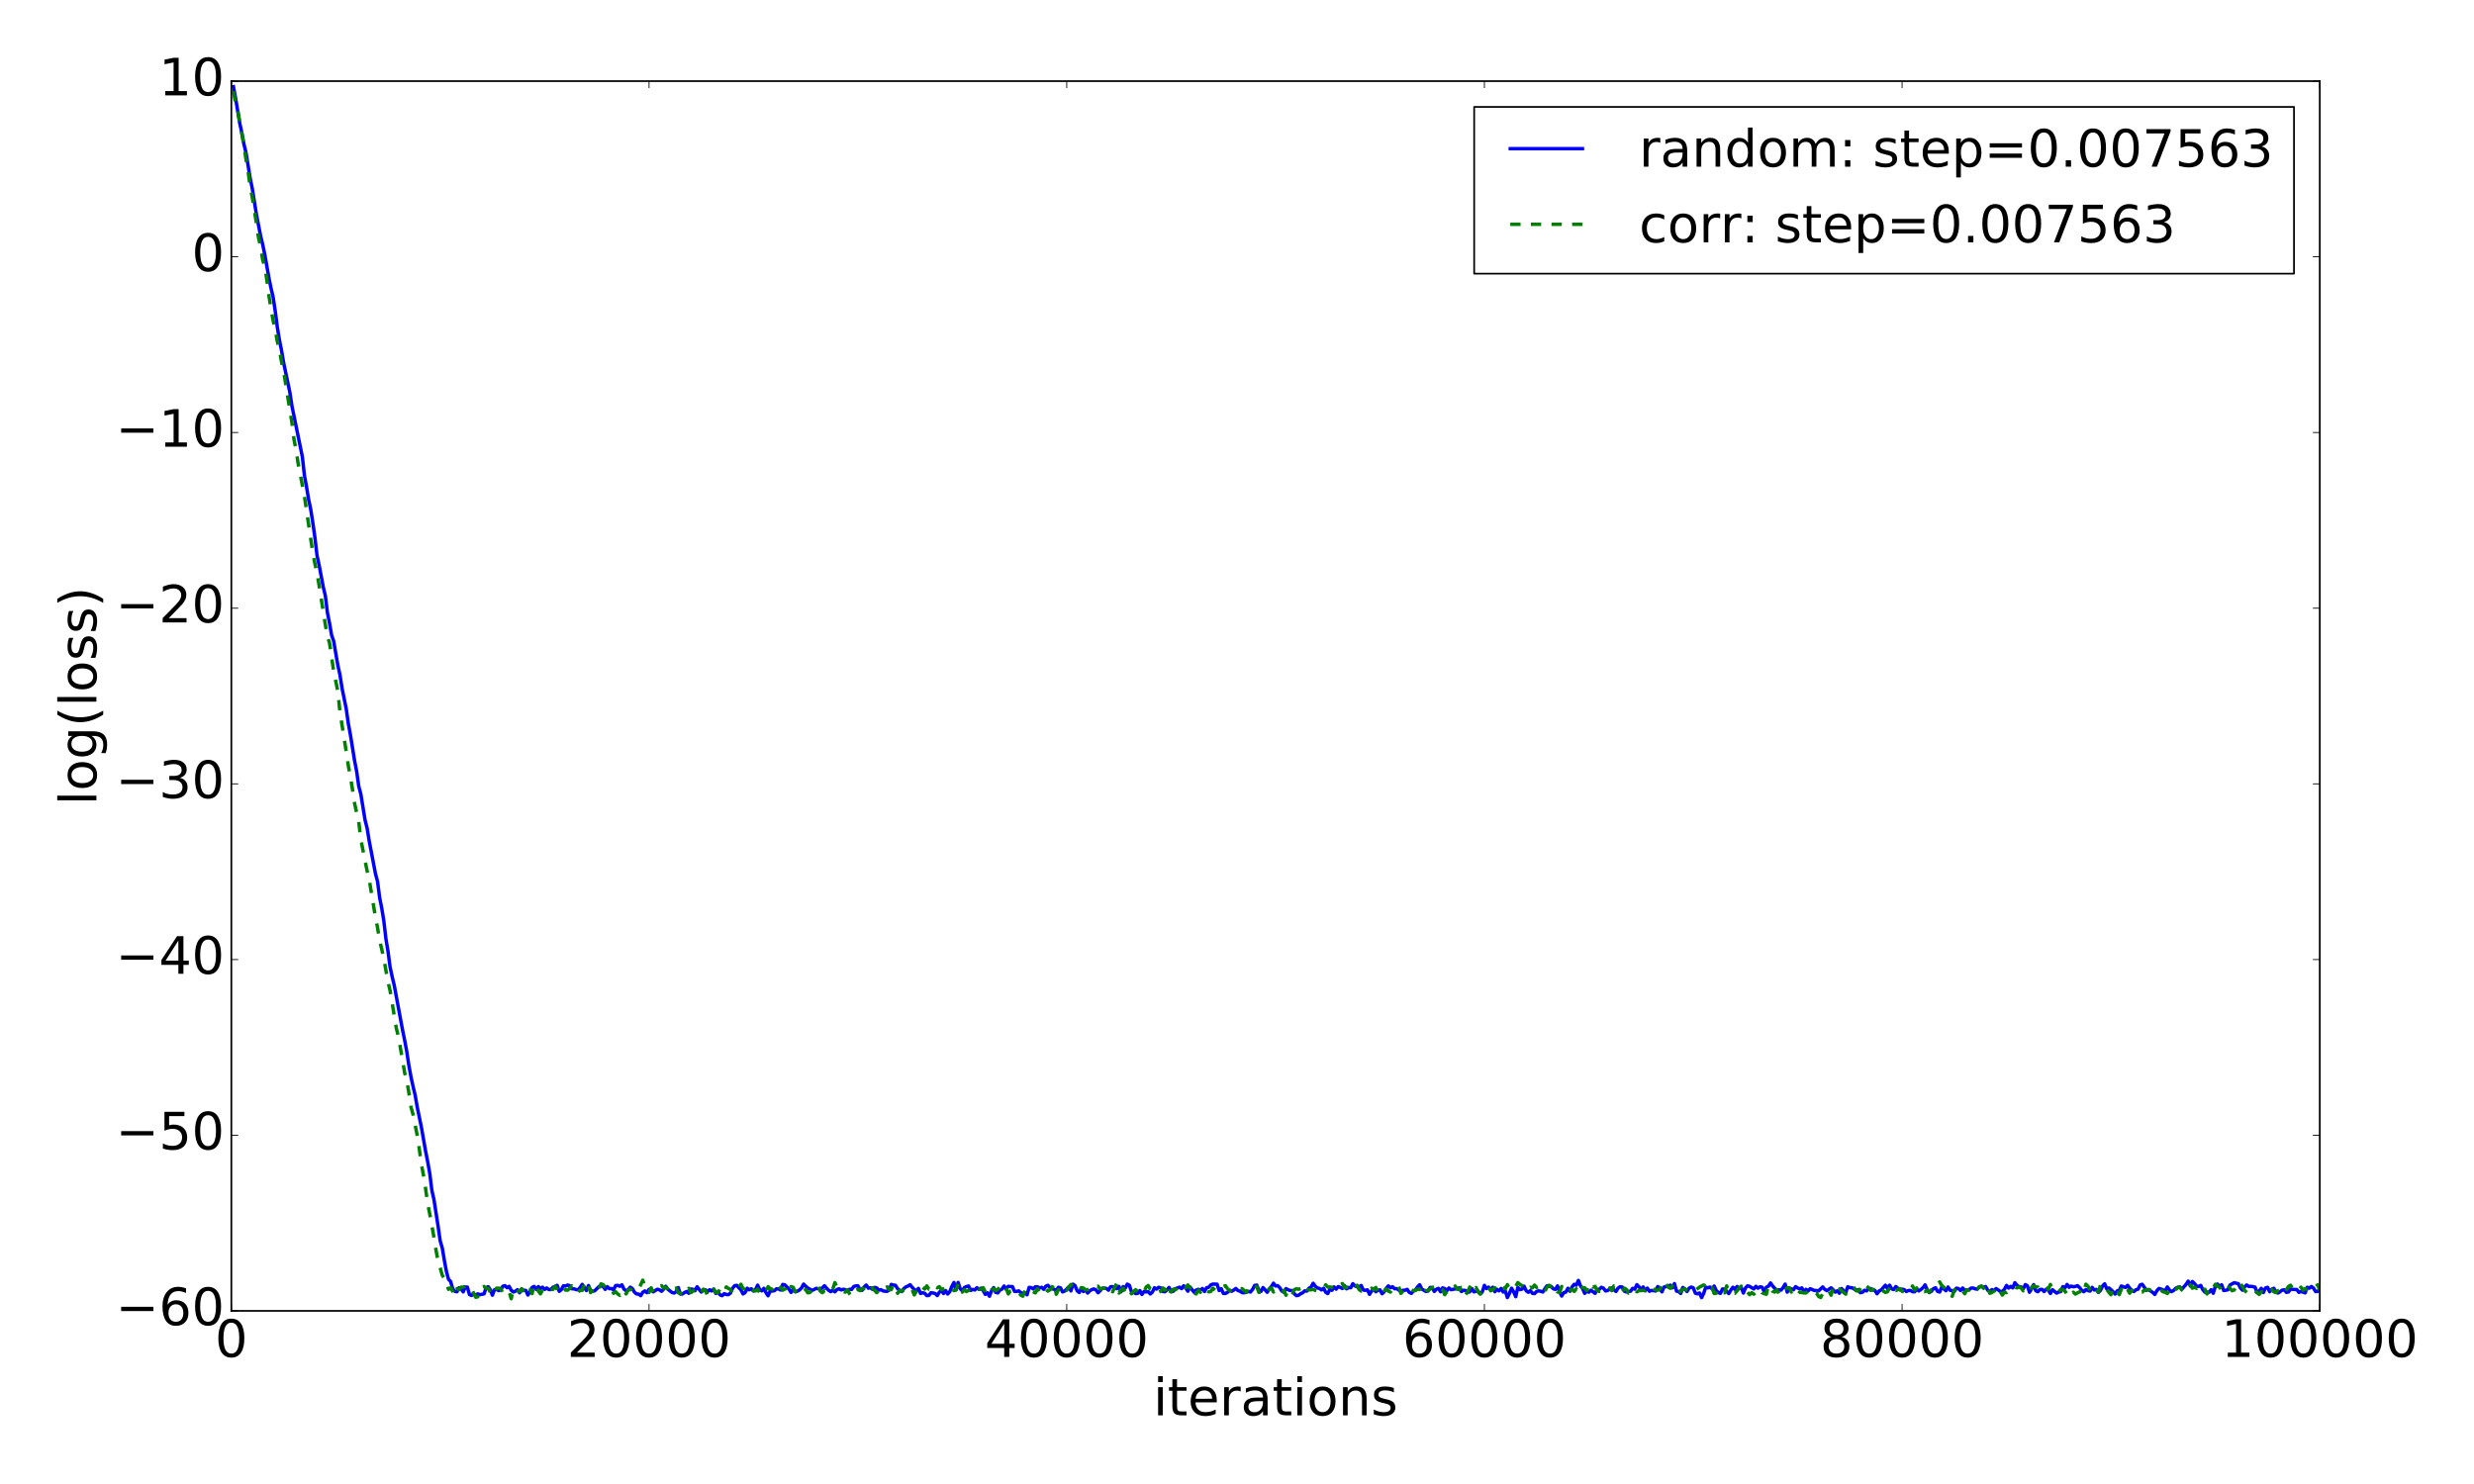 <?xml version="1.0" encoding="utf-8" standalone="no"?>
<!DOCTYPE svg PUBLIC "-//W3C//DTD SVG 1.1//EN"
  "http://www.w3.org/Graphics/SVG/1.1/DTD/svg11.dtd">
<!-- Created with matplotlib (http://matplotlib.org/) -->
<svg height="864pt" version="1.1" viewBox="0 0 1440 864" width="1440pt" xmlns="http://www.w3.org/2000/svg" xmlns:xlink="http://www.w3.org/1999/xlink">
 <defs>
  <style type="text/css">
*{stroke-linecap:butt;stroke-linejoin:round;stroke-miterlimit:100000;}
  </style>
 </defs>
 <g id="figure_1">
  <g id="patch_1">
   <path d="M 0 864 
L 1440 864 
L 1440 0 
L 0 0 
z
" style="fill:#ffffff;"/>
  </g>
  <g id="axes_1">
   <g id="patch_2">
    <path d="M 134.662 763.2 
L 1350.225 763.2 
L 1350.225 47.25 
L 134.662 47.25 
z
" style="fill:#ffffff;"/>
   </g>
   <g id="line2d_1">
    <path clip-path="url(#pf298d22d3d)" d="M 135.878 50.469 
L 137.094 57.03 
L 139.525 71.654 
L 140.74 77.225 
L 141.956 83.856 
L 143.171 88.855 
L 145.603 103.682 
L 146.818 109.677 
L 149.249 124.839 
L 151.68 137.324 
L 152.896 142.375 
L 154.112 148.213 
L 156.543 161.91 
L 157.758 167.877 
L 158.974 173.026 
L 160.189 181.05 
L 161.405 190.517 
L 162.62 197.876 
L 163.836 203.903 
L 165.052 211.02 
L 168.698 228.362 
L 169.914 236.328 
L 175.992 265.967 
L 177.207 276.905 
L 178.423 283.446 
L 179.638 290.8 
L 180.854 296.548 
L 182.069 304.322 
L 183.285 312.835 
L 184.501 323.283 
L 185.716 328.885 
L 188.147 341.731 
L 189.363 346.841 
L 190.578 356.673 
L 191.794 362.766 
L 193.01 369.783 
L 194.225 373.272 
L 196.656 387.44 
L 197.872 392.881 
L 199.087 400.689 
L 201.518 412.625 
L 202.734 421.234 
L 203.95 427.766 
L 206.381 442.884 
L 207.596 449.142 
L 208.812 457.753 
L 210.027 462.381 
L 212.458 477.342 
L 213.674 482.145 
L 214.89 489.629 
L 218.536 508.686 
L 219.752 513.22 
L 220.967 522.617 
L 222.183 528.69 
L 223.399 536.105 
L 224.614 546.479 
L 225.83 553.824 
L 227.045 562.988 
L 228.261 568.643 
L 229.476 573.682 
L 234.339 599.841 
L 235.554 605.722 
L 236.77 612.275 
L 237.985 620.293 
L 239.201 626.908 
L 240.416 632.559 
L 241.632 637.586 
L 242.848 644.544 
L 245.279 656.321 
L 247.71 670.179 
L 248.925 676.268 
L 250.141 683.192 
L 251.357 692.995 
L 252.572 698.313 
L 255.003 713.995 
L 256.219 722.504 
L 257.434 726.625 
L 258.65 733.903 
L 259.865 740.36 
L 261.081 744.843 
L 262.297 746.081 
L 263.512 750.406 
L 264.728 751.821 
L 265.943 752.065 
L 267.159 749.732 
L 268.374 750.434 
L 269.59 752.137 
L 270.805 749.281 
L 272.021 749.372 
L 273.237 753.68 
L 274.452 754.24 
L 275.668 753.221 
L 276.883 754.086 
L 278.099 753.309 
L 279.314 753.781 
L 281.746 753.295 
L 282.961 749.674 
L 284.177 749.147 
L 285.392 750.868 
L 286.608 754.076 
L 287.823 750.9 
L 289.039 750.632 
L 290.255 751.413 
L 291.47 750.916 
L 292.686 748.88 
L 293.901 748.523 
L 295.117 749.71 
L 296.332 748.917 
L 297.548 751.182 
L 298.763 752.207 
L 299.979 751.782 
L 301.195 750.864 
L 302.41 752.674 
L 303.626 750.607 
L 304.841 751.207 
L 306.057 751.295 
L 307.272 753.979 
L 308.488 751.983 
L 309.704 749.556 
L 310.919 748.978 
L 312.135 750.742 
L 313.35 749.076 
L 314.566 750.213 
L 315.781 749.426 
L 316.997 750.705 
L 318.212 749.87 
L 319.428 750.795 
L 320.644 750.762 
L 321.859 749.425 
L 323.075 749.034 
L 324.29 748.326 
L 325.506 751.83 
L 326.721 750.875 
L 327.937 748.58 
L 329.152 748.755 
L 330.368 748.162 
L 331.584 748.541 
L 332.799 750.376 
L 334.015 750.314 
L 335.23 750.816 
L 336.446 750.924 
L 337.661 749.597 
L 338.877 747.764 
L 341.308 751.364 
L 342.524 748.443 
L 343.739 751.302 
L 344.955 751.819 
L 346.17 751.494 
L 348.601 749.088 
L 349.817 748.509 
L 351.033 748.975 
L 352.248 750.693 
L 353.464 749.079 
L 354.679 750.287 
L 355.895 750.173 
L 357.11 751.004 
L 358.326 748.469 
L 359.542 748.349 
L 360.757 748.884 
L 361.973 748.035 
L 363.188 750.55 
L 364.404 751.439 
L 365.619 750.929 
L 366.835 749.399 
L 368.05 750.199 
L 369.266 752.31 
L 370.482 753.358 
L 371.697 753.397 
L 372.913 754.351 
L 374.128 752.363 
L 375.344 751.594 
L 376.559 752.607 
L 377.775 750.679 
L 378.991 750.509 
L 380.206 752.116 
L 382.637 750.588 
L 383.853 750.976 
L 385.068 751.801 
L 386.284 750.501 
L 387.5 748.867 
L 388.715 750.58 
L 391.146 752.499 
L 392.362 752.819 
L 393.577 752.047 
L 394.793 749.621 
L 396.008 753.416 
L 397.224 753.344 
L 398.44 752.496 
L 399.655 751.958 
L 400.871 752.953 
L 402.086 750.462 
L 403.302 750.623 
L 404.517 751.486 
L 405.733 749.165 
L 408.164 752.236 
L 409.38 751.106 
L 410.595 750.906 
L 411.811 751.994 
L 413.026 750.9 
L 414.242 751.631 
L 415.457 750.475 
L 416.673 753.058 
L 417.889 752.165 
L 419.104 753.872 
L 420.32 754.365 
L 421.535 753.174 
L 422.751 753.685 
L 423.966 753.76 
L 425.182 752.823 
L 426.397 750.055 
L 427.613 748.523 
L 428.829 748.341 
L 430.044 749.748 
L 431.26 750.971 
L 432.475 753.336 
L 433.691 752.545 
L 434.906 750.013 
L 436.122 750.926 
L 437.338 750.359 
L 438.553 751.644 
L 439.769 750.808 
L 440.984 748.228 
L 442.2 750.892 
L 443.415 751.569 
L 444.631 750.052 
L 445.846 752.62 
L 447.062 754.41 
L 448.278 751.67 
L 449.493 751.643 
L 450.709 751.469 
L 451.924 750.36 
L 453.14 750.397 
L 454.355 751.077 
L 455.571 747.82 
L 456.787 748.025 
L 459.218 750.501 
L 460.433 752.46 
L 461.649 750.61 
L 462.864 752.046 
L 464.08 751.765 
L 465.296 751.046 
L 466.511 749.912 
L 467.727 747.616 
L 468.942 748.84 
L 470.158 749.889 
L 472.589 751.266 
L 473.804 750.78 
L 475.02 750.085 
L 477.451 750.525 
L 478.667 749.798 
L 479.882 748.549 
L 481.098 749.984 
L 482.313 751.227 
L 483.529 752.01 
L 484.745 751.078 
L 485.96 752.11 
L 487.176 750.74 
L 488.391 750.358 
L 489.607 751.019 
L 490.822 750.623 
L 492.038 750.844 
L 493.253 751.647 
L 494.469 750.605 
L 495.685 750.726 
L 496.9 749.043 
L 498.116 748.638 
L 499.331 748.581 
L 500.547 750.794 
L 501.762 751.242 
L 502.978 749.306 
L 504.193 748.151 
L 505.409 750.001 
L 506.625 749.709 
L 507.84 750.655 
L 509.056 749.546 
L 510.271 749.818 
L 511.487 751.13 
L 512.702 750.847 
L 513.918 751.564 
L 515.134 751.756 
L 516.349 751.83 
L 517.565 751.028 
L 518.78 747.804 
L 519.996 748.178 
L 521.211 748.314 
L 522.427 750.309 
L 524.858 751.974 
L 526.074 750.214 
L 527.289 749.258 
L 528.505 748.715 
L 529.72 747.991 
L 530.936 749.482 
L 532.151 750.745 
L 533.367 751.551 
L 534.583 750.119 
L 535.798 753.069 
L 537.014 752.641 
L 538.229 752.959 
L 539.445 754.31 
L 540.66 754.197 
L 541.876 752.626 
L 543.091 752.793 
L 544.307 753.083 
L 545.523 754.298 
L 546.738 752.356 
L 547.954 751.182 
L 549.169 753.112 
L 550.385 751.375 
L 551.6 753.385 
L 552.816 752.002 
L 554.032 748.977 
L 555.247 746.682 
L 556.463 750.992 
L 557.678 746.654 
L 558.894 750.33 
L 560.109 751.483 
L 561.325 749.623 
L 562.54 749.041 
L 563.756 748.726 
L 564.972 751.359 
L 566.187 750.688 
L 567.403 751.048 
L 568.618 749.709 
L 569.834 750.712 
L 571.049 749.971 
L 572.265 751.375 
L 573.481 753.604 
L 574.696 752.658 
L 575.912 754.687 
L 577.127 751.531 
L 578.343 749.648 
L 579.558 752.447 
L 580.774 752.745 
L 581.99 751.087 
L 583.205 750.535 
L 584.421 748.733 
L 585.636 750.624 
L 586.852 748.908 
L 588.067 749.075 
L 589.283 749.086 
L 590.498 751.857 
L 591.714 751.876 
L 592.93 751.555 
L 594.145 752.566 
L 595.361 753.068 
L 596.576 752.56 
L 597.792 753.841 
L 599.007 749.512 
L 600.223 749.648 
L 601.438 750.41 
L 602.654 749.151 
L 603.87 749.199 
L 605.085 749.883 
L 606.301 749.464 
L 607.516 750.672 
L 608.732 748.804 
L 609.947 748.317 
L 611.163 749.683 
L 612.379 750.382 
L 613.594 750.611 
L 614.81 751.424 
L 616.025 749.481 
L 617.241 749.76 
L 618.456 752.15 
L 619.672 751.693 
L 622.103 749.199 
L 623.319 751.586 
L 624.534 747.662 
L 625.75 748.514 
L 626.965 751.531 
L 628.181 752.512 
L 629.396 750.097 
L 630.612 751.964 
L 631.828 750.838 
L 633.043 752.817 
L 634.259 751.535 
L 635.474 750.822 
L 636.69 750.439 
L 637.905 750.976 
L 639.121 752.66 
L 640.337 751.471 
L 641.552 750.011 
L 642.768 749.989 
L 643.983 750.149 
L 645.199 751.17 
L 646.414 749.149 
L 647.63 749.105 
L 648.845 749.57 
L 650.061 750.301 
L 651.277 748.956 
L 652.492 752.098 
L 653.708 749.065 
L 654.923 749.973 
L 656.139 747.629 
L 657.354 748.323 
L 658.57 752.103 
L 659.785 752.446 
L 661.001 753.154 
L 662.217 752.996 
L 663.432 751.388 
L 664.648 753.632 
L 665.863 751.977 
L 667.079 752.166 
L 668.294 751.946 
L 669.51 753.354 
L 670.726 752.307 
L 671.941 749.737 
L 673.157 750.519 
L 674.372 749.477 
L 675.588 749.81 
L 676.803 751.927 
L 678.019 752.056 
L 679.235 751.049 
L 680.45 749.568 
L 681.666 752.073 
L 682.881 751.824 
L 684.097 750.341 
L 686.528 749.41 
L 687.743 750.249 
L 688.959 748.606 
L 690.175 749.887 
L 691.39 751.764 
L 692.606 749.256 
L 695.037 752.371 
L 696.252 751.081 
L 697.468 750.632 
L 698.683 751.216 
L 699.899 750.172 
L 701.115 751.941 
L 702.33 749.7 
L 703.546 749.472 
L 704.761 748.056 
L 705.977 747.593 
L 708.408 747.676 
L 709.624 751.377 
L 710.839 750.285 
L 712.055 753.04 
L 713.27 753.065 
L 714.486 752.374 
L 715.701 751.343 
L 716.917 751.78 
L 718.133 751.059 
L 719.348 750.156 
L 720.564 751.405 
L 721.779 751.709 
L 722.995 752.615 
L 724.21 752.634 
L 725.426 752.402 
L 726.641 751.832 
L 727.857 752.222 
L 729.073 750.696 
L 730.288 748.392 
L 731.504 748.174 
L 732.719 751.144 
L 733.935 751.864 
L 735.15 749.621 
L 737.582 752.383 
L 738.797 750.417 
L 740.013 749.078 
L 741.228 747.074 
L 742.444 748.737 
L 743.659 748.503 
L 744.875 749.701 
L 746.09 751.698 
L 747.306 752.391 
L 748.522 750.236 
L 749.737 750.882 
L 750.953 751.374 
L 752.168 751.396 
L 753.384 753.273 
L 754.599 754.336 
L 755.815 754.115 
L 757.03 753.208 
L 758.246 752.64 
L 759.462 751.517 
L 760.677 751.658 
L 761.893 750.007 
L 763.108 749.33 
L 764.324 747.126 
L 765.539 748.848 
L 766.755 749.878 
L 767.971 750.136 
L 769.186 751.013 
L 770.402 750.03 
L 771.617 752.335 
L 772.833 753.117 
L 774.048 750.629 
L 775.264 751.225 
L 776.48 749.252 
L 777.695 750.564 
L 778.911 749.077 
L 780.126 749.518 
L 781.342 750.182 
L 782.557 748.441 
L 783.773 750.364 
L 784.988 749.655 
L 786.204 749.737 
L 787.42 747.37 
L 788.635 748.677 
L 789.851 749.154 
L 791.066 749.158 
L 792.282 748.413 
L 793.497 751.04 
L 794.713 751.246 
L 795.928 750.947 
L 797.144 753.578 
L 798.36 751.605 
L 799.575 750.309 
L 800.791 752.075 
L 802.006 751.222 
L 803.222 750.954 
L 804.437 753.247 
L 805.653 752.099 
L 806.869 750.051 
L 808.084 748.66 
L 809.3 749.792 
L 810.515 749.14 
L 811.731 750.338 
L 812.946 750.233 
L 815.378 751.954 
L 816.593 751.18 
L 817.809 751.194 
L 819.024 750.65 
L 820.24 752.387 
L 821.455 753.011 
L 822.671 751.657 
L 823.886 751.031 
L 825.102 749.219 
L 826.318 747.986 
L 827.533 750.478 
L 829.964 751.91 
L 831.18 751.672 
L 832.395 749.549 
L 833.611 749.734 
L 834.827 751.904 
L 836.042 750.606 
L 837.258 750.085 
L 838.473 752.061 
L 839.689 749.808 
L 840.904 750.26 
L 842.12 751.493 
L 843.335 749.875 
L 844.551 750.881 
L 846.982 750.415 
L 848.198 750.274 
L 849.413 749.795 
L 850.629 751.958 
L 851.844 751.185 
L 853.06 751.337 
L 854.275 752.392 
L 855.491 752.108 
L 856.707 750.197 
L 857.922 752.147 
L 859.138 751.734 
L 860.353 751.714 
L 861.569 753.315 
L 862.784 752.071 
L 864 748.335 
L 865.216 750.237 
L 866.431 749.38 
L 867.647 750.885 
L 868.862 749.438 
L 870.078 752.045 
L 871.293 750.653 
L 872.509 751.554 
L 873.725 750.15 
L 874.94 752.218 
L 876.156 751.643 
L 877.371 755.464 
L 878.587 752.994 
L 879.802 750.022 
L 881.018 752.111 
L 882.233 754.95 
L 883.449 749.533 
L 884.665 750.809 
L 885.88 750.558 
L 887.096 748.84 
L 888.311 751.478 
L 889.527 752.373 
L 890.742 751.458 
L 891.958 752.985 
L 893.173 753.157 
L 894.389 751.874 
L 895.605 751.551 
L 896.82 751.795 
L 898.036 752.214 
L 899.251 750.198 
L 900.467 748.538 
L 901.682 748.98 
L 902.898 749.077 
L 904.114 750.334 
L 905.329 750.724 
L 906.545 748.665 
L 907.76 752.043 
L 908.976 754.574 
L 910.191 752.581 
L 911.407 752.242 
L 912.622 750.048 
L 913.838 751.797 
L 915.054 749.263 
L 916.269 747.738 
L 917.485 748.243 
L 918.7 745.476 
L 919.916 748.616 
L 921.131 750.157 
L 922.347 753.003 
L 923.563 751.688 
L 924.778 752.328 
L 925.994 751.168 
L 928.425 753 
L 929.64 750.662 
L 930.856 750.719 
L 932.072 749.481 
L 933.287 749.95 
L 934.503 751.604 
L 935.718 751.354 
L 938.149 749.82 
L 940.58 751.894 
L 941.796 749.966 
L 943.012 749.164 
L 944.227 749.323 
L 945.443 751.749 
L 946.658 752.186 
L 947.874 751.91 
L 949.089 751.751 
L 950.305 750.076 
L 951.52 750.578 
L 952.736 747.936 
L 953.952 749.195 
L 955.167 750.768 
L 956.383 749.275 
L 957.598 751.559 
L 958.814 749.943 
L 960.029 751.768 
L 961.245 751.331 
L 962.461 751.402 
L 963.676 751.632 
L 964.892 749.059 
L 966.107 750.454 
L 967.323 752.124 
L 968.538 749.336 
L 969.754 749.026 
L 970.97 749.035 
L 972.185 748.237 
L 973.401 749.79 
L 974.616 747.325 
L 975.832 751.717 
L 977.047 751.958 
L 978.263 753.056 
L 979.478 749.588 
L 980.694 750.494 
L 981.91 751.938 
L 983.125 750.013 
L 984.341 749.337 
L 985.556 749.78 
L 986.772 752.879 
L 987.987 753.274 
L 989.203 752.777 
L 990.418 755.496 
L 991.634 752.995 
L 992.85 749.378 
L 994.065 749.803 
L 995.281 749.343 
L 996.496 750.41 
L 997.712 748.753 
L 998.927 751.353 
L 1000.143 752.517 
L 1001.359 753.013 
L 1002.574 750.448 
L 1003.79 750.544 
L 1006.221 753.114 
L 1007.436 751.093 
L 1008.652 749.437 
L 1009.867 750.669 
L 1011.083 749.006 
L 1012.299 750.218 
L 1013.514 749.633 
L 1014.73 752.824 
L 1015.945 749.885 
L 1017.161 748.614 
L 1018.376 748.971 
L 1020.808 750.413 
L 1022.023 748.909 
L 1023.239 749.995 
L 1024.454 749.177 
L 1025.67 749.43 
L 1026.885 752.148 
L 1028.101 749.436 
L 1029.316 748.859 
L 1030.532 746.946 
L 1031.748 748.684 
L 1032.963 750.08 
L 1034.179 751.119 
L 1035.394 750.929 
L 1036.61 751.131 
L 1037.825 749.694 
L 1039.041 747.633 
L 1040.257 752.299 
L 1041.472 749.983 
L 1043.903 750.893 
L 1045.119 749.083 
L 1046.334 749.894 
L 1047.55 750.391 
L 1048.765 749.823 
L 1049.981 752.091 
L 1051.197 750.648 
L 1052.412 751.581 
L 1053.628 750.271 
L 1056.059 751.336 
L 1057.274 751.335 
L 1058.49 751.578 
L 1060.921 749.258 
L 1062.137 750.722 
L 1063.352 751.42 
L 1065.783 749.77 
L 1066.999 750.926 
L 1068.215 752.304 
L 1069.43 751.491 
L 1070.646 752.939 
L 1071.861 750.203 
L 1073.077 751.559 
L 1074.292 752.506 
L 1075.508 749.172 
L 1076.723 749.698 
L 1077.939 749.734 
L 1080.37 751.156 
L 1081.586 750.925 
L 1082.801 752.597 
L 1084.017 752.395 
L 1085.232 751.208 
L 1086.448 751.572 
L 1087.664 750.291 
L 1088.879 750.221 
L 1090.095 751.089 
L 1091.31 751.31 
L 1092.526 753.235 
L 1093.741 751.632 
L 1094.957 751.035 
L 1097.388 748.263 
L 1098.604 750.201 
L 1099.819 748.242 
L 1101.035 750.373 
L 1102.25 750.805 
L 1103.466 749.044 
L 1104.681 750.118 
L 1105.897 751.015 
L 1107.112 750.565 
L 1108.328 750.835 
L 1109.544 751.923 
L 1110.759 751.357 
L 1111.975 751.31 
L 1113.19 752.051 
L 1114.406 752.094 
L 1115.621 750.539 
L 1116.837 751.592 
L 1118.053 750.748 
L 1119.268 749.734 
L 1120.484 748.065 
L 1121.699 750.786 
L 1122.915 752.536 
L 1124.13 751.846 
L 1125.346 750.291 
L 1126.562 749.74 
L 1127.777 751.842 
L 1128.993 752.221 
L 1130.208 749.319 
L 1132.639 751.49 
L 1133.855 749.315 
L 1135.07 751.221 
L 1136.286 751.459 
L 1137.502 751.925 
L 1138.717 749.974 
L 1139.933 750.222 
L 1141.148 751.35 
L 1142.364 749.883 
L 1143.579 751.341 
L 1144.795 750.891 
L 1146.011 750.928 
L 1147.226 749.96 
L 1148.442 749.869 
L 1149.657 750.383 
L 1150.873 750.551 
L 1152.088 749.168 
L 1153.304 749.182 
L 1154.519 749.529 
L 1155.735 749.034 
L 1156.951 751.15 
L 1158.166 752.121 
L 1159.382 750.825 
L 1160.597 751.372 
L 1161.813 750.222 
L 1163.028 750.988 
L 1164.244 751.9 
L 1165.459 751.897 
L 1166.675 750.631 
L 1167.891 748.384 
L 1169.106 749.926 
L 1170.322 748.937 
L 1171.537 749.821 
L 1172.753 746.806 
L 1173.968 748.293 
L 1175.184 749.092 
L 1176.4 749.258 
L 1177.615 750.533 
L 1178.831 747.913 
L 1180.046 748.567 
L 1181.262 752.357 
L 1182.477 750.407 
L 1183.693 747.932 
L 1184.909 751.452 
L 1186.124 752.056 
L 1187.34 750.749 
L 1188.555 750.663 
L 1189.771 751.956 
L 1190.986 750.605 
L 1192.202 750.971 
L 1193.417 753.071 
L 1194.633 750.891 
L 1197.064 752.857 
L 1198.28 752.232 
L 1199.495 751.942 
L 1200.711 749.087 
L 1201.926 749.821 
L 1203.142 747.827 
L 1204.358 749.48 
L 1205.573 748.761 
L 1206.789 749.181 
L 1208.004 748.95 
L 1209.22 748.533 
L 1210.435 749.661 
L 1211.651 751.182 
L 1212.866 752.062 
L 1214.082 750.817 
L 1215.298 751.407 
L 1216.513 751.668 
L 1217.729 749.508 
L 1218.944 751.05 
L 1220.16 750.722 
L 1221.375 752.486 
L 1222.591 751.266 
L 1223.806 748.706 
L 1225.022 747.443 
L 1226.238 750.439 
L 1227.453 749.851 
L 1228.669 750.83 
L 1229.884 752.044 
L 1231.1 753.416 
L 1232.315 751.553 
L 1233.531 751.151 
L 1234.747 748.708 
L 1235.962 749.214 
L 1237.178 749.563 
L 1238.393 748.357 
L 1239.609 750.045 
L 1240.824 751.127 
L 1242.04 751.947 
L 1243.255 750.876 
L 1244.471 750.565 
L 1245.687 748.101 
L 1246.902 747.72 
L 1249.333 751.245 
L 1250.549 750.758 
L 1252.98 752.454 
L 1254.196 753.632 
L 1255.411 751.471 
L 1256.627 750.171 
L 1257.842 750.5 
L 1260.273 751.5 
L 1261.489 749.276 
L 1262.705 750.999 
L 1263.92 752.016 
L 1265.136 751.331 
L 1266.351 750.057 
L 1267.567 749.471 
L 1268.782 749.271 
L 1269.998 750.54 
L 1272.429 747.749 
L 1273.645 745.888 
L 1274.86 748.744 
L 1276.076 746.103 
L 1277.291 747.285 
L 1278.507 748.819 
L 1279.722 749.029 
L 1280.938 748.368 
L 1282.153 750.861 
L 1283.369 752.294 
L 1285.8 752.356 
L 1287.016 750.886 
L 1288.231 752.954 
L 1289.447 748.855 
L 1290.662 747.583 
L 1291.878 749.165 
L 1293.094 748.004 
L 1294.309 751.354 
L 1295.525 751.193 
L 1296.74 750.913 
L 1297.956 748.161 
L 1300.387 746.832 
L 1302.818 747.377 
L 1304.034 749.875 
L 1305.249 751.165 
L 1306.465 749.238 
L 1307.68 748.12 
L 1308.896 748.998 
L 1310.111 748.929 
L 1311.327 749.081 
L 1312.543 749.378 
L 1313.758 752.618 
L 1314.974 751.698 
L 1316.189 750.079 
L 1317.405 752.519 
L 1318.62 749.898 
L 1319.836 749.488 
L 1321.052 752.052 
L 1322.267 750.614 
L 1323.483 750.045 
L 1324.698 752.285 
L 1325.914 752.808 
L 1327.129 752.054 
L 1328.345 751.106 
L 1329.56 750.943 
L 1330.776 752.414 
L 1331.992 752.202 
L 1333.207 750.562 
L 1335.638 750.747 
L 1336.854 750.761 
L 1338.069 752.428 
L 1339.285 751.871 
L 1341.716 752.735 
L 1342.932 749.473 
L 1344.147 749.987 
L 1345.363 749.008 
L 1346.578 749.943 
L 1347.794 751.966 
L 1349.009 751.88 
L 1350.225 750.451 
L 1350.225 750.451 
" style="fill:none;stroke:#0000ff;stroke-linecap:square;stroke-width:2.0;"/>
   </g>
   <g id="line2d_2">
    <path clip-path="url(#pf298d22d3d)" d="M 135.878 53.062 
L 137.094 59.936 
L 138.309 63.936 
L 141.956 84.662 
L 143.171 92.728 
L 144.387 99.551 
L 145.603 108.61 
L 146.818 114.806 
L 149.249 129.988 
L 150.465 138.275 
L 151.68 143.625 
L 152.896 151.313 
L 154.112 155.325 
L 155.327 163.02 
L 156.543 172.289 
L 157.758 180.121 
L 158.974 186.71 
L 160.189 192.306 
L 161.405 198.817 
L 162.62 203.909 
L 163.836 210.597 
L 165.052 216.013 
L 169.914 246.073 
L 171.129 255.863 
L 172.345 262.117 
L 173.56 270.057 
L 174.776 276.142 
L 177.207 288.993 
L 182.069 321.845 
L 183.285 328.149 
L 184.501 333.491 
L 185.716 340.643 
L 189.363 363.66 
L 190.578 370.607 
L 191.794 374.25 
L 194.225 390.809 
L 196.656 402.55 
L 197.872 414.674 
L 200.303 429.666 
L 202.734 445.78 
L 203.95 452.224 
L 205.165 459.621 
L 206.381 467.78 
L 208.812 478.501 
L 210.027 488.715 
L 212.458 501.115 
L 213.674 506.971 
L 214.89 512.049 
L 218.536 534.085 
L 219.752 540.133 
L 220.967 547.574 
L 222.183 552.561 
L 223.399 558.213 
L 225.83 571.63 
L 227.045 576.733 
L 230.692 598.672 
L 231.907 603.494 
L 234.339 617.456 
L 235.554 624.724 
L 236.77 628.966 
L 237.985 636.222 
L 239.201 644.485 
L 240.416 648.842 
L 242.848 661.072 
L 244.063 668.991 
L 245.279 678.022 
L 246.494 684.281 
L 247.71 691.991 
L 248.925 700.709 
L 250.141 706.807 
L 252.572 720.298 
L 253.788 727.931 
L 255.003 734.429 
L 256.219 738.159 
L 257.434 742.482 
L 258.65 744.257 
L 259.865 747.68 
L 261.081 750.674 
L 262.297 749.805 
L 263.512 751.841 
L 264.728 754.259 
L 265.943 750.264 
L 267.159 750.872 
L 268.374 749.398 
L 269.59 749.379 
L 270.805 748.807 
L 272.021 749.767 
L 273.237 749.622 
L 274.452 750.318 
L 275.668 752.933 
L 276.883 755.275 
L 278.099 755.025 
L 279.314 750.357 
L 280.53 749.343 
L 281.746 749.008 
L 282.961 750.103 
L 284.177 750.163 
L 285.392 752.346 
L 286.608 750.875 
L 287.823 752.804 
L 289.039 749.955 
L 290.255 749.99 
L 291.47 750.182 
L 292.686 753.084 
L 295.117 751.94 
L 296.332 751.831 
L 297.548 756.153 
L 298.763 750.246 
L 299.979 750.109 
L 301.195 751.398 
L 302.41 751.946 
L 303.626 750.307 
L 304.841 752.211 
L 306.057 749.034 
L 307.272 750.742 
L 308.488 750.888 
L 309.704 753.144 
L 310.919 747.818 
L 312.135 748.674 
L 313.35 751.674 
L 314.566 753.291 
L 315.781 751.057 
L 316.997 750.518 
L 318.212 751.87 
L 319.428 750.746 
L 321.859 750.73 
L 323.075 748.853 
L 324.29 750.668 
L 325.506 752.849 
L 326.721 751.303 
L 327.937 751.901 
L 329.152 750.782 
L 330.368 751.189 
L 331.584 750.084 
L 332.799 748.666 
L 334.015 751.68 
L 335.23 752.314 
L 336.446 752.309 
L 337.661 751.16 
L 338.877 751.281 
L 340.093 747.584 
L 341.308 750.338 
L 342.524 748.578 
L 343.739 752.566 
L 344.955 751.543 
L 346.17 750.697 
L 347.386 748.573 
L 348.601 750.386 
L 349.817 747.467 
L 351.033 747.924 
L 352.248 749.336 
L 353.464 749.938 
L 354.679 750.372 
L 355.895 749.956 
L 357.11 752.974 
L 358.326 752.061 
L 359.542 753.338 
L 360.757 754.196 
L 361.973 751.836 
L 363.188 750.8 
L 364.404 753.338 
L 365.619 751.12 
L 366.835 750.561 
L 368.05 751.719 
L 369.266 751.192 
L 370.482 750.385 
L 371.697 750.21 
L 372.913 748.054 
L 374.128 745.321 
L 375.344 748.889 
L 376.559 751.715 
L 377.775 752.496 
L 378.991 749.782 
L 380.206 752.3 
L 381.422 751.044 
L 382.637 750.707 
L 383.853 748.634 
L 385.068 748.48 
L 386.284 749.967 
L 387.5 749.41 
L 388.715 750.464 
L 389.931 752.372 
L 391.146 752.33 
L 392.362 750.538 
L 393.577 749.921 
L 394.793 752.665 
L 396.008 753.129 
L 397.224 750.416 
L 398.44 751.192 
L 399.655 751.454 
L 400.871 750.093 
L 402.086 752.593 
L 403.302 751.784 
L 404.517 750.366 
L 405.733 751.653 
L 406.949 751.029 
L 408.164 752.689 
L 409.38 750.551 
L 410.595 751.422 
L 411.811 754.183 
L 413.026 751.173 
L 414.242 751.388 
L 415.457 750.649 
L 416.673 752.584 
L 417.889 752.504 
L 419.104 750.537 
L 420.32 751.091 
L 421.535 752.669 
L 422.751 749.248 
L 423.966 750.141 
L 425.182 750.76 
L 426.397 752.885 
L 427.613 752.07 
L 428.829 750.265 
L 430.044 749.234 
L 431.26 747.695 
L 432.475 750.393 
L 433.691 750.179 
L 434.906 748.393 
L 436.122 749.011 
L 437.338 750.661 
L 438.553 751.43 
L 439.769 751.605 
L 440.984 750.529 
L 442.2 752.747 
L 443.415 752.373 
L 444.631 752.724 
L 445.846 752.956 
L 447.062 749.075 
L 448.278 750.333 
L 449.493 750.577 
L 450.709 749.206 
L 451.924 749.23 
L 453.14 751.571 
L 454.355 749.481 
L 455.571 751.195 
L 456.787 750.428 
L 458.002 753.183 
L 459.218 752.439 
L 460.433 749.04 
L 461.649 749.454 
L 462.864 751.93 
L 464.08 752.786 
L 466.511 752.895 
L 467.727 750.292 
L 468.942 750.724 
L 470.158 752.694 
L 471.373 752.522 
L 472.589 751.348 
L 473.804 751.118 
L 475.02 750.318 
L 476.236 748.483 
L 477.451 751.707 
L 478.667 752.611 
L 479.882 751.414 
L 481.098 752.782 
L 482.313 751.359 
L 483.529 750.652 
L 484.745 750.433 
L 485.96 746.746 
L 487.176 749.326 
L 488.391 749.382 
L 489.607 750.961 
L 490.822 752.017 
L 492.038 752.278 
L 493.253 750.93 
L 494.469 753.241 
L 495.685 754.679 
L 496.9 752.308 
L 498.116 751.2 
L 499.331 750.678 
L 500.547 751.434 
L 501.762 750.177 
L 504.193 750.252 
L 505.409 749.903 
L 506.625 747.583 
L 507.84 750.152 
L 509.056 751.224 
L 510.271 752.592 
L 511.487 751.566 
L 512.702 752.427 
L 513.918 751.424 
L 515.134 749.853 
L 516.349 749.231 
L 517.565 750.88 
L 518.78 750.807 
L 519.996 747.958 
L 521.211 748.826 
L 522.427 752.982 
L 523.643 751.355 
L 524.858 751.665 
L 526.074 751.157 
L 527.289 751.869 
L 529.72 749.74 
L 530.936 750.895 
L 532.151 753.918 
L 533.367 751.801 
L 534.583 751.245 
L 535.798 748.23 
L 537.014 749.485 
L 538.229 750.487 
L 539.445 748.656 
L 540.66 750.576 
L 541.876 750.487 
L 543.091 751.512 
L 544.307 749.211 
L 545.523 749.767 
L 546.738 749.104 
L 547.954 750.812 
L 549.169 750.305 
L 550.385 749.658 
L 551.6 751.017 
L 552.816 750.867 
L 554.032 750.061 
L 555.247 751.44 
L 556.463 750.949 
L 557.678 747.134 
L 560.109 752.293 
L 561.325 750.976 
L 562.54 751.976 
L 563.756 751.183 
L 564.972 750.689 
L 566.187 751.563 
L 567.403 751.946 
L 568.618 750.142 
L 571.049 750.678 
L 572.265 749.716 
L 573.481 752.142 
L 574.696 753.98 
L 575.912 752.974 
L 577.127 750.885 
L 578.343 750.261 
L 579.558 751.315 
L 580.774 750.618 
L 581.99 749.394 
L 583.205 749.467 
L 584.421 751.478 
L 585.636 749.861 
L 586.852 753.331 
L 588.067 751.722 
L 589.283 751.381 
L 590.498 752.055 
L 591.714 751.513 
L 592.93 752.218 
L 594.145 754.076 
L 595.361 754.681 
L 596.576 751.428 
L 597.792 751.472 
L 599.007 752.892 
L 600.223 751.582 
L 602.654 752.705 
L 603.87 750.339 
L 605.085 752.55 
L 606.301 750.439 
L 607.516 750.284 
L 608.732 750.643 
L 609.947 751.723 
L 611.163 750.875 
L 612.379 749.702 
L 613.594 746.94 
L 614.81 753.521 
L 616.025 750.924 
L 617.241 751.214 
L 618.456 751.842 
L 619.672 749.448 
L 620.888 751.187 
L 622.103 749.322 
L 623.319 747.845 
L 624.534 749.096 
L 625.75 750.834 
L 628.181 751.469 
L 629.396 749.646 
L 630.612 749.912 
L 631.828 750.952 
L 633.043 750.867 
L 634.259 750.438 
L 635.474 750.265 
L 636.69 748.482 
L 637.905 748.938 
L 639.121 748.822 
L 640.337 750.579 
L 641.552 750.13 
L 643.983 749.99 
L 645.199 752.83 
L 646.414 751.326 
L 647.63 752.081 
L 648.845 749.322 
L 650.061 747.199 
L 651.277 752.838 
L 652.492 750.981 
L 653.708 750.008 
L 654.923 752.911 
L 656.139 753.544 
L 657.354 751.388 
L 658.57 753.264 
L 659.785 751.863 
L 661.001 750.883 
L 662.217 752.031 
L 664.648 751.014 
L 665.863 752.388 
L 667.079 749.354 
L 668.294 748.451 
L 669.51 750.488 
L 670.726 750.986 
L 671.941 750.423 
L 673.157 750.996 
L 674.372 752.436 
L 675.588 751.76 
L 676.803 749.881 
L 678.019 750.621 
L 679.235 754.631 
L 680.45 751.55 
L 681.666 752.089 
L 682.881 750.567 
L 684.097 750.568 
L 685.312 751.018 
L 686.528 752.313 
L 687.743 749.986 
L 688.959 749.698 
L 690.175 749.742 
L 691.39 748.097 
L 692.606 749.934 
L 693.821 748.311 
L 695.037 752.936 
L 696.252 753.322 
L 697.468 751.11 
L 698.683 752.382 
L 699.899 749.773 
L 701.115 750.117 
L 702.33 751.596 
L 703.546 752.118 
L 704.761 751.906 
L 705.977 749.995 
L 707.192 751.135 
L 708.408 750.123 
L 709.624 750.359 
L 710.839 750.371 
L 712.055 749.033 
L 713.27 748.562 
L 714.486 750.269 
L 715.701 751.416 
L 718.133 750.524 
L 719.348 750.693 
L 720.564 751.376 
L 721.779 750.301 
L 722.995 750.326 
L 725.426 752.404 
L 726.641 749.925 
L 727.857 750.656 
L 729.073 749.261 
L 730.288 750.119 
L 731.504 749.011 
L 732.719 752.443 
L 733.935 752.251 
L 736.366 750.119 
L 737.582 751.726 
L 738.797 750.485 
L 740.013 749.85 
L 741.228 752.216 
L 742.444 751.803 
L 743.659 752.099 
L 744.875 754.063 
L 746.09 752.949 
L 747.306 751.267 
L 748.522 754.087 
L 749.737 750.484 
L 750.953 750.896 
L 752.168 752.608 
L 753.384 750.875 
L 754.599 750.31 
L 755.815 750.615 
L 757.03 750.265 
L 758.246 749.745 
L 759.462 748.055 
L 760.677 750.619 
L 761.893 750.959 
L 763.108 750.939 
L 764.324 750.691 
L 765.539 751.246 
L 766.755 751.437 
L 767.971 750.398 
L 770.402 750.242 
L 771.617 748.034 
L 772.833 749.358 
L 774.048 749.274 
L 775.264 749.495 
L 776.48 749.254 
L 777.695 749.236 
L 778.911 749.985 
L 780.126 748.097 
L 781.342 747.3 
L 782.557 749.813 
L 783.773 749.367 
L 784.988 749.534 
L 786.204 749.356 
L 787.42 750.543 
L 788.635 750.965 
L 789.851 748.273 
L 791.066 750.808 
L 792.282 751.684 
L 794.713 751.052 
L 795.928 751.722 
L 797.144 750.599 
L 798.36 750.015 
L 799.575 750.753 
L 800.791 749.571 
L 802.006 752.2 
L 803.222 749.821 
L 804.437 751.38 
L 805.653 751.462 
L 806.869 750.432 
L 808.084 751.678 
L 809.3 752.262 
L 810.515 749.864 
L 811.731 749.731 
L 812.946 750.057 
L 814.162 749.072 
L 815.378 753.022 
L 817.809 750.419 
L 819.024 750.807 
L 820.24 750.148 
L 821.455 751.081 
L 822.671 751.422 
L 823.886 751.361 
L 825.102 750.547 
L 826.318 750.754 
L 827.533 749.088 
L 828.749 752.7 
L 829.964 751.315 
L 831.18 751.324 
L 832.395 750.519 
L 833.611 749.55 
L 834.827 749.426 
L 836.042 751.471 
L 837.258 750.705 
L 838.473 750.204 
L 839.689 750.919 
L 840.904 753.788 
L 842.12 752.054 
L 844.551 751.948 
L 845.767 751.288 
L 846.982 748.724 
L 848.198 750.545 
L 849.413 750.83 
L 850.629 749.515 
L 851.844 749.361 
L 853.06 753.904 
L 854.275 752.091 
L 855.491 749.302 
L 856.707 752.173 
L 857.922 752.231 
L 859.138 749.62 
L 860.353 752.258 
L 861.569 753.356 
L 862.784 752.563 
L 864 751.558 
L 865.216 749.502 
L 866.431 749.183 
L 867.647 751.532 
L 868.862 750.877 
L 870.078 749.732 
L 871.293 751.251 
L 872.509 749.376 
L 873.725 748.724 
L 874.94 749.076 
L 876.156 750.386 
L 877.371 747.908 
L 878.587 750.305 
L 879.802 750.917 
L 881.018 749.418 
L 882.233 748.971 
L 883.449 746.729 
L 884.665 747.782 
L 887.096 749.221 
L 888.311 748.672 
L 889.527 750.643 
L 890.742 749.442 
L 891.958 749.789 
L 893.173 748.187 
L 894.389 749.575 
L 895.605 749.119 
L 896.82 749.801 
L 898.036 752.188 
L 899.251 751.795 
L 900.467 749.301 
L 901.682 748.284 
L 902.898 749.087 
L 904.114 747.809 
L 905.329 750.303 
L 906.545 752.175 
L 907.76 752.479 
L 908.976 749.004 
L 910.191 750.522 
L 911.407 752.722 
L 913.838 751.24 
L 915.054 750.698 
L 916.269 751.87 
L 917.485 750.374 
L 918.7 752.557 
L 919.916 749.075 
L 921.131 749.682 
L 922.347 749.742 
L 923.563 751.389 
L 924.778 747.986 
L 925.994 747.108 
L 927.209 749.411 
L 928.425 748.948 
L 929.64 751.347 
L 930.856 751.864 
L 932.072 751.875 
L 933.287 750.596 
L 934.503 750.654 
L 935.718 751.047 
L 936.934 749.854 
L 938.149 751.422 
L 939.365 748.653 
L 940.58 748.727 
L 941.796 749.517 
L 943.012 750.156 
L 944.227 751.874 
L 945.443 749.953 
L 946.658 750.704 
L 947.874 752.836 
L 949.089 752.015 
L 950.305 750.225 
L 951.52 750.766 
L 952.736 752.101 
L 953.952 751.427 
L 957.598 751.25 
L 958.814 749.456 
L 960.029 749.185 
L 961.245 749.092 
L 962.461 750.347 
L 963.676 750.954 
L 964.892 751.18 
L 966.107 750.594 
L 967.323 748.596 
L 968.538 750.371 
L 969.754 747.443 
L 970.97 749.345 
L 972.185 750.08 
L 973.401 748.78 
L 974.616 749.421 
L 975.832 751.06 
L 977.047 753.384 
L 978.263 751.368 
L 979.478 750.773 
L 980.694 750.381 
L 981.91 751.216 
L 983.125 751.788 
L 984.341 752.236 
L 985.556 752.183 
L 989.203 749.385 
L 991.634 748.1 
L 992.85 748.915 
L 994.065 748.864 
L 995.281 751.147 
L 996.496 749.626 
L 997.712 753.077 
L 998.927 752.966 
L 1000.143 750.389 
L 1001.359 751.664 
L 1002.574 751.842 
L 1003.79 752.715 
L 1005.005 748.635 
L 1006.221 751.742 
L 1007.436 752.585 
L 1008.652 752.249 
L 1009.867 752.942 
L 1011.083 751.516 
L 1012.299 749.82 
L 1013.514 748.79 
L 1014.73 750.804 
L 1015.945 750.069 
L 1017.161 752.354 
L 1018.376 753.773 
L 1019.592 752.627 
L 1020.808 753.499 
L 1022.023 752.246 
L 1023.239 751.937 
L 1024.454 750.564 
L 1025.67 752.653 
L 1026.885 753.191 
L 1028.101 753.553 
L 1029.316 748.297 
L 1031.748 751.719 
L 1032.963 752.263 
L 1034.179 750.916 
L 1035.394 753.074 
L 1036.61 752.863 
L 1037.825 750.041 
L 1039.041 750.891 
L 1040.257 749.731 
L 1041.472 749.767 
L 1042.688 752.26 
L 1043.903 750.723 
L 1045.119 752.768 
L 1046.334 753.518 
L 1047.55 752.245 
L 1048.765 752.566 
L 1049.981 752.762 
L 1051.197 752.761 
L 1052.412 751.708 
L 1053.628 750.981 
L 1054.843 751.797 
L 1056.059 753.081 
L 1057.274 752.865 
L 1058.49 754.757 
L 1059.706 755.426 
L 1060.921 753.114 
L 1062.137 751.109 
L 1063.352 751.928 
L 1064.568 751.546 
L 1065.783 754.085 
L 1066.999 749.531 
L 1068.215 749.951 
L 1069.43 751.78 
L 1070.646 750.458 
L 1074.292 753.487 
L 1075.508 750.977 
L 1076.723 749.983 
L 1077.939 749.143 
L 1079.155 749.696 
L 1080.37 751.428 
L 1081.586 751.803 
L 1082.801 750.336 
L 1084.017 748.354 
L 1085.232 746.976 
L 1086.448 748.781 
L 1087.664 749.823 
L 1088.879 751.347 
L 1090.095 750.713 
L 1091.31 750.844 
L 1092.526 751.19 
L 1093.741 752.974 
L 1094.957 751.469 
L 1096.172 751.607 
L 1097.388 752.446 
L 1098.604 752.089 
L 1099.819 749.824 
L 1101.035 748.393 
L 1102.25 751.295 
L 1103.466 751.401 
L 1105.897 750.226 
L 1107.112 751.784 
L 1108.328 752.177 
L 1109.544 752.363 
L 1110.759 752.351 
L 1111.975 750.949 
L 1113.19 748.701 
L 1114.406 751.089 
L 1115.621 749.858 
L 1116.837 752.941 
L 1119.268 751.964 
L 1120.484 751.973 
L 1121.699 751.233 
L 1122.915 752.445 
L 1124.13 750.917 
L 1125.346 751.009 
L 1126.562 749.65 
L 1127.777 747.474 
L 1128.993 746.343 
L 1130.208 748.425 
L 1131.424 749.394 
L 1132.639 751.237 
L 1133.855 753.962 
L 1135.07 753.696 
L 1136.286 754.721 
L 1137.502 750.939 
L 1138.717 751.465 
L 1139.933 753.183 
L 1141.148 751.317 
L 1142.364 751.617 
L 1143.579 753.24 
L 1144.795 750.939 
L 1146.011 751.145 
L 1147.226 749.418 
L 1148.442 748.731 
L 1149.657 749.936 
L 1150.873 750.415 
L 1152.088 749.261 
L 1153.304 748.66 
L 1154.519 749.807 
L 1155.735 751.831 
L 1156.951 749.148 
L 1158.166 752.973 
L 1159.382 752.527 
L 1160.597 751.631 
L 1161.813 754.723 
L 1163.028 753.129 
L 1164.244 752.003 
L 1165.459 754.023 
L 1166.675 752.376 
L 1167.891 752.597 
L 1169.106 751.466 
L 1170.322 749.911 
L 1171.537 749.383 
L 1172.753 749.35 
L 1173.968 749.803 
L 1175.184 749.272 
L 1176.4 749.845 
L 1177.615 751.527 
L 1178.831 750.194 
L 1180.046 750.509 
L 1181.262 751.916 
L 1182.477 749.558 
L 1183.693 748.606 
L 1184.909 749.295 
L 1186.124 749.312 
L 1187.34 750.625 
L 1188.555 748.815 
L 1190.986 749.799 
L 1192.202 750.689 
L 1193.417 747.825 
L 1194.633 750.491 
L 1195.849 750.258 
L 1197.064 751.235 
L 1198.28 752.05 
L 1199.495 750.656 
L 1200.711 750.829 
L 1201.926 751.626 
L 1203.142 753.833 
L 1204.358 752.544 
L 1205.573 753.867 
L 1206.789 752.323 
L 1208.004 753.421 
L 1209.22 752.693 
L 1210.435 752.164 
L 1211.651 751.201 
L 1212.866 752.786 
L 1214.082 747.67 
L 1215.298 748.814 
L 1216.513 751.264 
L 1217.729 748.913 
L 1218.944 749.905 
L 1220.16 750.626 
L 1221.375 752.32 
L 1222.591 748.173 
L 1223.806 747.321 
L 1227.453 752.371 
L 1228.669 753.834 
L 1229.884 749.802 
L 1231.1 752.484 
L 1232.315 752.406 
L 1233.531 753.73 
L 1234.747 750.498 
L 1235.962 747.86 
L 1237.178 750.49 
L 1238.393 750.859 
L 1239.609 752.917 
L 1240.824 751.214 
L 1242.04 751.714 
L 1243.255 750.471 
L 1244.471 751.009 
L 1245.687 752.227 
L 1246.902 752.283 
L 1248.118 751.084 
L 1249.333 750.95 
L 1251.764 750.89 
L 1252.98 750.366 
L 1254.196 750.778 
L 1255.411 751.561 
L 1256.627 750.922 
L 1257.842 751.208 
L 1259.058 752.108 
L 1260.273 752.376 
L 1261.489 753.079 
L 1262.705 751.724 
L 1263.92 752.807 
L 1265.136 753.628 
L 1266.351 750.988 
L 1267.567 749.622 
L 1268.782 749.382 
L 1269.998 751.151 
L 1271.213 752.123 
L 1272.429 750.557 
L 1273.645 749.934 
L 1274.86 747.994 
L 1276.076 750.001 
L 1277.291 749.331 
L 1278.507 750.098 
L 1279.722 748.377 
L 1280.938 750.432 
L 1282.153 751.072 
L 1283.369 750.598 
L 1284.585 753.371 
L 1285.8 749.332 
L 1287.016 750.402 
L 1288.231 749.863 
L 1289.447 747.725 
L 1290.662 748.749 
L 1291.878 749.437 
L 1293.094 751.169 
L 1294.309 750.509 
L 1296.74 748.164 
L 1297.956 750.112 
L 1299.171 751.466 
L 1300.387 751.076 
L 1301.602 749.08 
L 1302.818 746.524 
L 1304.034 747.137 
L 1306.465 751.237 
L 1308.896 753.689 
L 1311.327 751.848 
L 1312.543 751.673 
L 1313.758 752.47 
L 1314.974 753.632 
L 1316.189 752.038 
L 1317.405 752.136 
L 1318.62 750.38 
L 1321.052 749.585 
L 1322.267 750.727 
L 1323.483 752.068 
L 1324.698 752.577 
L 1325.914 751.375 
L 1327.129 751.319 
L 1328.345 750.766 
L 1329.56 752.813 
L 1331.992 749.012 
L 1333.207 748.281 
L 1334.423 750.027 
L 1335.638 749.11 
L 1338.069 750.897 
L 1339.285 749.397 
L 1340.501 751.168 
L 1341.716 750.23 
L 1342.932 750.698 
L 1344.147 749.956 
L 1345.363 750.578 
L 1346.578 749.637 
L 1347.794 749.106 
L 1349.009 748.047 
L 1350.225 751.188 
L 1350.225 751.188 
" style="fill:none;stroke:#008000;stroke-dasharray:6,6;stroke-dashoffset:0.0;stroke-width:2.0;"/>
   </g>
   <g id="patch_3">
    <path d="M 134.662 47.25 
L 1350.225 47.25 
" style="fill:none;stroke:#000000;stroke-linecap:square;stroke-linejoin:miter;"/>
   </g>
   <g id="patch_4">
    <path d="M 1350.225 763.2 
L 1350.225 47.25 
" style="fill:none;stroke:#000000;stroke-linecap:square;stroke-linejoin:miter;"/>
   </g>
   <g id="patch_5">
    <path d="M 134.662 763.2 
L 1350.225 763.2 
" style="fill:none;stroke:#000000;stroke-linecap:square;stroke-linejoin:miter;"/>
   </g>
   <g id="patch_6">
    <path d="M 134.662 763.2 
L 134.662 47.25 
" style="fill:none;stroke:#000000;stroke-linecap:square;stroke-linejoin:miter;"/>
   </g>
   <g id="matplotlib.axis_1">
    <g id="xtick_1">
     <g id="line2d_3">
      <defs>
       <path d="M 0 0 
L 0 -4 
" id="m2ab575c300" style="stroke:#000000;stroke-width:0.5;"/>
      </defs>
      <g>
       <use style="stroke:#000000;stroke-width:0.5;" x="134.662" xlink:href="#m2ab575c300" y="763.2"/>
      </g>
     </g>
     <g id="line2d_4">
      <defs>
       <path d="M 0 0 
L 0 4 
" id="m3a0721ae3c" style="stroke:#000000;stroke-width:0.5;"/>
      </defs>
      <g>
       <use style="stroke:#000000;stroke-width:0.5;" x="134.662" xlink:href="#m3a0721ae3c" y="47.25"/>
      </g>
     </g>
     <g id="text_1">
      <!-- 0 -->
      <defs>
       <path d="M 31.781 66.406 
Q 24.172 66.406 20.328 58.906 
Q 16.5 51.422 16.5 36.375 
Q 16.5 21.391 20.328 13.891 
Q 24.172 6.391 31.781 6.391 
Q 39.453 6.391 43.281 13.891 
Q 47.125 21.391 47.125 36.375 
Q 47.125 51.422 43.281 58.906 
Q 39.453 66.406 31.781 66.406 
M 31.781 74.219 
Q 44.047 74.219 50.516 64.516 
Q 56.984 54.828 56.984 36.375 
Q 56.984 17.969 50.516 8.266 
Q 44.047 -1.422 31.781 -1.422 
Q 19.531 -1.422 13.062 8.266 
Q 6.594 17.969 6.594 36.375 
Q 6.594 54.828 13.062 64.516 
Q 19.531 74.219 31.781 74.219 
" id="BitstreamVeraSans-Roman-30"/>
      </defs>
      <g transform="translate(125.119 789.995)scale(0.3 -0.3)">
       <use xlink:href="#BitstreamVeraSans-Roman-30"/>
      </g>
     </g>
    </g>
    <g id="xtick_2">
     <g id="line2d_5">
      <g>
       <use style="stroke:#000000;stroke-width:0.5;" x="377.775" xlink:href="#m2ab575c300" y="763.2"/>
      </g>
     </g>
     <g id="line2d_6">
      <g>
       <use style="stroke:#000000;stroke-width:0.5;" x="377.775" xlink:href="#m3a0721ae3c" y="47.25"/>
      </g>
     </g>
     <g id="text_2">
      <!-- 20000 -->
      <defs>
       <path d="M 19.188 8.297 
L 53.609 8.297 
L 53.609 0 
L 7.328 0 
L 7.328 8.297 
Q 12.938 14.109 22.625 23.891 
Q 32.328 33.688 34.812 36.531 
Q 39.547 41.844 41.422 45.531 
Q 43.312 49.219 43.312 52.781 
Q 43.312 58.594 39.234 62.25 
Q 35.156 65.922 28.609 65.922 
Q 23.969 65.922 18.812 64.312 
Q 13.672 62.703 7.812 59.422 
L 7.812 69.391 
Q 13.766 71.781 18.938 73 
Q 24.125 74.219 28.422 74.219 
Q 39.75 74.219 46.484 68.547 
Q 53.219 62.891 53.219 53.422 
Q 53.219 48.922 51.531 44.891 
Q 49.859 40.875 45.406 35.406 
Q 44.188 33.984 37.641 27.219 
Q 31.109 20.453 19.188 8.297 
" id="BitstreamVeraSans-Roman-32"/>
      </defs>
      <g transform="translate(330.056 789.995)scale(0.3 -0.3)">
       <use xlink:href="#BitstreamVeraSans-Roman-32"/>
       <use x="63.623" xlink:href="#BitstreamVeraSans-Roman-30"/>
       <use x="127.246" xlink:href="#BitstreamVeraSans-Roman-30"/>
       <use x="190.869" xlink:href="#BitstreamVeraSans-Roman-30"/>
       <use x="254.492" xlink:href="#BitstreamVeraSans-Roman-30"/>
      </g>
     </g>
    </g>
    <g id="xtick_3">
     <g id="line2d_7">
      <g>
       <use style="stroke:#000000;stroke-width:0.5;" x="620.888" xlink:href="#m2ab575c300" y="763.2"/>
      </g>
     </g>
     <g id="line2d_8">
      <g>
       <use style="stroke:#000000;stroke-width:0.5;" x="620.888" xlink:href="#m3a0721ae3c" y="47.25"/>
      </g>
     </g>
     <g id="text_3">
      <!-- 40000 -->
      <defs>
       <path d="M 37.797 64.312 
L 12.891 25.391 
L 37.797 25.391 
z
M 35.203 72.906 
L 47.609 72.906 
L 47.609 25.391 
L 58.016 25.391 
L 58.016 17.188 
L 47.609 17.188 
L 47.609 0 
L 37.797 0 
L 37.797 17.188 
L 4.891 17.188 
L 4.891 26.703 
z
" id="BitstreamVeraSans-Roman-34"/>
      </defs>
      <g transform="translate(573.169 789.995)scale(0.3 -0.3)">
       <use xlink:href="#BitstreamVeraSans-Roman-34"/>
       <use x="63.623" xlink:href="#BitstreamVeraSans-Roman-30"/>
       <use x="127.246" xlink:href="#BitstreamVeraSans-Roman-30"/>
       <use x="190.869" xlink:href="#BitstreamVeraSans-Roman-30"/>
       <use x="254.492" xlink:href="#BitstreamVeraSans-Roman-30"/>
      </g>
     </g>
    </g>
    <g id="xtick_4">
     <g id="line2d_9">
      <g>
       <use style="stroke:#000000;stroke-width:0.5;" x="864.0" xlink:href="#m2ab575c300" y="763.2"/>
      </g>
     </g>
     <g id="line2d_10">
      <g>
       <use style="stroke:#000000;stroke-width:0.5;" x="864.0" xlink:href="#m3a0721ae3c" y="47.25"/>
      </g>
     </g>
     <g id="text_4">
      <!-- 60000 -->
      <defs>
       <path d="M 33.016 40.375 
Q 26.375 40.375 22.484 35.828 
Q 18.609 31.297 18.609 23.391 
Q 18.609 15.531 22.484 10.953 
Q 26.375 6.391 33.016 6.391 
Q 39.656 6.391 43.531 10.953 
Q 47.406 15.531 47.406 23.391 
Q 47.406 31.297 43.531 35.828 
Q 39.656 40.375 33.016 40.375 
M 52.594 71.297 
L 52.594 62.312 
Q 48.875 64.062 45.094 64.984 
Q 41.312 65.922 37.594 65.922 
Q 27.828 65.922 22.672 59.328 
Q 17.531 52.734 16.797 39.406 
Q 19.672 43.656 24.016 45.922 
Q 28.375 48.188 33.594 48.188 
Q 44.578 48.188 50.953 41.516 
Q 57.328 34.859 57.328 23.391 
Q 57.328 12.156 50.688 5.359 
Q 44.047 -1.422 33.016 -1.422 
Q 20.359 -1.422 13.672 8.266 
Q 6.984 17.969 6.984 36.375 
Q 6.984 53.656 15.188 63.938 
Q 23.391 74.219 37.203 74.219 
Q 40.922 74.219 44.703 73.484 
Q 48.484 72.75 52.594 71.297 
" id="BitstreamVeraSans-Roman-36"/>
      </defs>
      <g transform="translate(816.281 789.995)scale(0.3 -0.3)">
       <use xlink:href="#BitstreamVeraSans-Roman-36"/>
       <use x="63.623" xlink:href="#BitstreamVeraSans-Roman-30"/>
       <use x="127.246" xlink:href="#BitstreamVeraSans-Roman-30"/>
       <use x="190.869" xlink:href="#BitstreamVeraSans-Roman-30"/>
       <use x="254.492" xlink:href="#BitstreamVeraSans-Roman-30"/>
      </g>
     </g>
    </g>
    <g id="xtick_5">
     <g id="line2d_11">
      <g>
       <use style="stroke:#000000;stroke-width:0.5;" x="1107.112" xlink:href="#m2ab575c300" y="763.2"/>
      </g>
     </g>
     <g id="line2d_12">
      <g>
       <use style="stroke:#000000;stroke-width:0.5;" x="1107.112" xlink:href="#m3a0721ae3c" y="47.25"/>
      </g>
     </g>
     <g id="text_5">
      <!-- 80000 -->
      <defs>
       <path d="M 31.781 34.625 
Q 24.75 34.625 20.719 30.859 
Q 16.703 27.094 16.703 20.516 
Q 16.703 13.922 20.719 10.156 
Q 24.75 6.391 31.781 6.391 
Q 38.812 6.391 42.859 10.172 
Q 46.922 13.969 46.922 20.516 
Q 46.922 27.094 42.891 30.859 
Q 38.875 34.625 31.781 34.625 
M 21.922 38.812 
Q 15.578 40.375 12.031 44.719 
Q 8.5 49.078 8.5 55.328 
Q 8.5 64.062 14.719 69.141 
Q 20.953 74.219 31.781 74.219 
Q 42.672 74.219 48.875 69.141 
Q 55.078 64.062 55.078 55.328 
Q 55.078 49.078 51.531 44.719 
Q 48 40.375 41.703 38.812 
Q 48.828 37.156 52.797 32.312 
Q 56.781 27.484 56.781 20.516 
Q 56.781 9.906 50.312 4.234 
Q 43.844 -1.422 31.781 -1.422 
Q 19.734 -1.422 13.25 4.234 
Q 6.781 9.906 6.781 20.516 
Q 6.781 27.484 10.781 32.312 
Q 14.797 37.156 21.922 38.812 
M 18.312 54.391 
Q 18.312 48.734 21.844 45.562 
Q 25.391 42.391 31.781 42.391 
Q 38.141 42.391 41.719 45.562 
Q 45.312 48.734 45.312 54.391 
Q 45.312 60.062 41.719 63.234 
Q 38.141 66.406 31.781 66.406 
Q 25.391 66.406 21.844 63.234 
Q 18.312 60.062 18.312 54.391 
" id="BitstreamVeraSans-Roman-38"/>
      </defs>
      <g transform="translate(1059.394 789.995)scale(0.3 -0.3)">
       <use xlink:href="#BitstreamVeraSans-Roman-38"/>
       <use x="63.623" xlink:href="#BitstreamVeraSans-Roman-30"/>
       <use x="127.246" xlink:href="#BitstreamVeraSans-Roman-30"/>
       <use x="190.869" xlink:href="#BitstreamVeraSans-Roman-30"/>
       <use x="254.492" xlink:href="#BitstreamVeraSans-Roman-30"/>
      </g>
     </g>
    </g>
    <g id="xtick_6">
     <g id="line2d_13">
      <g>
       <use style="stroke:#000000;stroke-width:0.5;" x="1350.225" xlink:href="#m2ab575c300" y="763.2"/>
      </g>
     </g>
     <g id="line2d_14">
      <g>
       <use style="stroke:#000000;stroke-width:0.5;" x="1350.225" xlink:href="#m3a0721ae3c" y="47.25"/>
      </g>
     </g>
     <g id="text_6">
      <!-- 100000 -->
      <defs>
       <path d="M 12.406 8.297 
L 28.516 8.297 
L 28.516 63.922 
L 10.984 60.406 
L 10.984 69.391 
L 28.422 72.906 
L 38.281 72.906 
L 38.281 8.297 
L 54.391 8.297 
L 54.391 0 
L 12.406 0 
z
" id="BitstreamVeraSans-Roman-31"/>
      </defs>
      <g transform="translate(1292.963 789.995)scale(0.3 -0.3)">
       <use xlink:href="#BitstreamVeraSans-Roman-31"/>
       <use x="63.623" xlink:href="#BitstreamVeraSans-Roman-30"/>
       <use x="127.246" xlink:href="#BitstreamVeraSans-Roman-30"/>
       <use x="190.869" xlink:href="#BitstreamVeraSans-Roman-30"/>
       <use x="254.492" xlink:href="#BitstreamVeraSans-Roman-30"/>
       <use x="318.115" xlink:href="#BitstreamVeraSans-Roman-30"/>
      </g>
     </g>
    </g>
    <g id="text_7">
     <!-- iterations -->
     <defs>
      <path d="M 54.891 33.016 
L 54.891 0 
L 45.906 0 
L 45.906 32.719 
Q 45.906 40.484 42.875 44.328 
Q 39.844 48.188 33.797 48.188 
Q 26.516 48.188 22.312 43.547 
Q 18.109 38.922 18.109 30.906 
L 18.109 0 
L 9.078 0 
L 9.078 54.688 
L 18.109 54.688 
L 18.109 46.188 
Q 21.344 51.125 25.703 53.562 
Q 30.078 56 35.797 56 
Q 45.219 56 50.047 50.172 
Q 54.891 44.344 54.891 33.016 
" id="BitstreamVeraSans-Roman-6e"/>
      <path d="M 34.281 27.484 
Q 23.391 27.484 19.188 25 
Q 14.984 22.516 14.984 16.5 
Q 14.984 11.719 18.141 8.906 
Q 21.297 6.109 26.703 6.109 
Q 34.188 6.109 38.703 11.406 
Q 43.219 16.703 43.219 25.484 
L 43.219 27.484 
z
M 52.203 31.203 
L 52.203 0 
L 43.219 0 
L 43.219 8.297 
Q 40.141 3.328 35.547 0.953 
Q 30.953 -1.422 24.312 -1.422 
Q 15.922 -1.422 10.953 3.297 
Q 6 8.016 6 15.922 
Q 6 25.141 12.172 29.828 
Q 18.359 34.516 30.609 34.516 
L 43.219 34.516 
L 43.219 35.406 
Q 43.219 41.609 39.141 45 
Q 35.062 48.391 27.688 48.391 
Q 23 48.391 18.547 47.266 
Q 14.109 46.141 10.016 43.891 
L 10.016 52.203 
Q 14.938 54.109 19.578 55.047 
Q 24.219 56 28.609 56 
Q 40.484 56 46.344 49.844 
Q 52.203 43.703 52.203 31.203 
" id="BitstreamVeraSans-Roman-61"/>
      <path d="M 30.609 48.391 
Q 23.391 48.391 19.188 42.75 
Q 14.984 37.109 14.984 27.297 
Q 14.984 17.484 19.156 11.844 
Q 23.344 6.203 30.609 6.203 
Q 37.797 6.203 41.984 11.859 
Q 46.188 17.531 46.188 27.297 
Q 46.188 37.016 41.984 42.703 
Q 37.797 48.391 30.609 48.391 
M 30.609 56 
Q 42.328 56 49.016 48.375 
Q 55.719 40.766 55.719 27.297 
Q 55.719 13.875 49.016 6.219 
Q 42.328 -1.422 30.609 -1.422 
Q 18.844 -1.422 12.172 6.219 
Q 5.516 13.875 5.516 27.297 
Q 5.516 40.766 12.172 48.375 
Q 18.844 56 30.609 56 
" id="BitstreamVeraSans-Roman-6f"/>
      <path d="M 9.422 54.688 
L 18.406 54.688 
L 18.406 0 
L 9.422 0 
z
M 9.422 75.984 
L 18.406 75.984 
L 18.406 64.594 
L 9.422 64.594 
z
" id="BitstreamVeraSans-Roman-69"/>
      <path d="M 56.203 29.594 
L 56.203 25.203 
L 14.891 25.203 
Q 15.484 15.922 20.484 11.062 
Q 25.484 6.203 34.422 6.203 
Q 39.594 6.203 44.453 7.469 
Q 49.312 8.734 54.109 11.281 
L 54.109 2.781 
Q 49.266 0.734 44.188 -0.344 
Q 39.109 -1.422 33.891 -1.422 
Q 20.797 -1.422 13.156 6.188 
Q 5.516 13.812 5.516 26.812 
Q 5.516 40.234 12.766 48.109 
Q 20.016 56 32.328 56 
Q 43.359 56 49.781 48.891 
Q 56.203 41.797 56.203 29.594 
M 47.219 32.234 
Q 47.125 39.594 43.094 43.984 
Q 39.062 48.391 32.422 48.391 
Q 24.906 48.391 20.391 44.141 
Q 15.875 39.891 15.188 32.172 
z
" id="BitstreamVeraSans-Roman-65"/>
      <path d="M 18.312 70.219 
L 18.312 54.688 
L 36.812 54.688 
L 36.812 47.703 
L 18.312 47.703 
L 18.312 18.016 
Q 18.312 11.328 20.141 9.422 
Q 21.969 7.516 27.594 7.516 
L 36.812 7.516 
L 36.812 0 
L 27.594 0 
Q 17.188 0 13.234 3.875 
Q 9.281 7.766 9.281 18.016 
L 9.281 47.703 
L 2.688 47.703 
L 2.688 54.688 
L 9.281 54.688 
L 9.281 70.219 
z
" id="BitstreamVeraSans-Roman-74"/>
      <path d="M 41.109 46.297 
Q 39.594 47.172 37.812 47.578 
Q 36.031 48 33.891 48 
Q 26.266 48 22.188 43.047 
Q 18.109 38.094 18.109 28.812 
L 18.109 0 
L 9.078 0 
L 9.078 54.688 
L 18.109 54.688 
L 18.109 46.188 
Q 20.953 51.172 25.484 53.578 
Q 30.031 56 36.531 56 
Q 37.453 56 38.578 55.875 
Q 39.703 55.766 41.062 55.516 
z
" id="BitstreamVeraSans-Roman-72"/>
      <path d="M 44.281 53.078 
L 44.281 44.578 
Q 40.484 46.531 36.375 47.5 
Q 32.281 48.484 27.875 48.484 
Q 21.188 48.484 17.844 46.438 
Q 14.5 44.391 14.5 40.281 
Q 14.5 37.156 16.891 35.375 
Q 19.281 33.594 26.516 31.984 
L 29.594 31.297 
Q 39.156 29.25 43.188 25.516 
Q 47.219 21.781 47.219 15.094 
Q 47.219 7.469 41.188 3.016 
Q 35.156 -1.422 24.609 -1.422 
Q 20.219 -1.422 15.453 -0.562 
Q 10.688 0.297 5.422 2 
L 5.422 11.281 
Q 10.406 8.688 15.234 7.391 
Q 20.062 6.109 24.812 6.109 
Q 31.156 6.109 34.562 8.281 
Q 37.984 10.453 37.984 14.406 
Q 37.984 18.062 35.516 20.016 
Q 33.062 21.969 24.703 23.781 
L 21.578 24.516 
Q 13.234 26.266 9.516 29.906 
Q 5.812 33.547 5.812 39.891 
Q 5.812 47.609 11.281 51.797 
Q 16.75 56 26.812 56 
Q 31.781 56 36.172 55.266 
Q 40.578 54.547 44.281 53.078 
" id="BitstreamVeraSans-Roman-73"/>
     </defs>
     <g transform="translate(671.262 824.03)scale(0.3 -0.3)">
      <use xlink:href="#BitstreamVeraSans-Roman-69"/>
      <use x="27.783" xlink:href="#BitstreamVeraSans-Roman-74"/>
      <use x="66.992" xlink:href="#BitstreamVeraSans-Roman-65"/>
      <use x="128.516" xlink:href="#BitstreamVeraSans-Roman-72"/>
      <use x="169.629" xlink:href="#BitstreamVeraSans-Roman-61"/>
      <use x="230.908" xlink:href="#BitstreamVeraSans-Roman-74"/>
      <use x="270.117" xlink:href="#BitstreamVeraSans-Roman-69"/>
      <use x="297.9" xlink:href="#BitstreamVeraSans-Roman-6f"/>
      <use x="359.082" xlink:href="#BitstreamVeraSans-Roman-6e"/>
      <use x="422.461" xlink:href="#BitstreamVeraSans-Roman-73"/>
     </g>
    </g>
   </g>
   <g id="matplotlib.axis_2">
    <g id="ytick_1">
     <g id="line2d_15">
      <defs>
       <path d="M 0 0 
L 4 0 
" id="mf6bd2a82c8" style="stroke:#000000;stroke-width:0.5;"/>
      </defs>
      <g>
       <use style="stroke:#000000;stroke-width:0.5;" x="134.662" xlink:href="#mf6bd2a82c8" y="763.2"/>
      </g>
     </g>
     <g id="line2d_16">
      <defs>
       <path d="M 0 0 
L -4 0 
" id="m038936a7d1" style="stroke:#000000;stroke-width:0.5;"/>
      </defs>
      <g>
       <use style="stroke:#000000;stroke-width:0.5;" x="1350.225" xlink:href="#m038936a7d1" y="763.2"/>
      </g>
     </g>
     <g id="text_8">
      <!-- −60 -->
      <defs>
       <path d="M 10.594 35.5 
L 73.188 35.5 
L 73.188 27.203 
L 10.594 27.203 
z
" id="BitstreamVeraSans-Roman-2212"/>
      </defs>
      <g transform="translate(67.348 771.478)scale(0.3 -0.3)">
       <use xlink:href="#BitstreamVeraSans-Roman-2212"/>
       <use x="83.789" xlink:href="#BitstreamVeraSans-Roman-36"/>
       <use x="147.412" xlink:href="#BitstreamVeraSans-Roman-30"/>
      </g>
     </g>
    </g>
    <g id="ytick_2">
     <g id="line2d_17">
      <g>
       <use style="stroke:#000000;stroke-width:0.5;" x="134.662" xlink:href="#mf6bd2a82c8" y="660.921"/>
      </g>
     </g>
     <g id="line2d_18">
      <g>
       <use style="stroke:#000000;stroke-width:0.5;" x="1350.225" xlink:href="#m038936a7d1" y="660.921"/>
      </g>
     </g>
     <g id="text_9">
      <!-- −50 -->
      <defs>
       <path d="M 10.797 72.906 
L 49.516 72.906 
L 49.516 64.594 
L 19.828 64.594 
L 19.828 46.734 
Q 21.969 47.469 24.109 47.828 
Q 26.266 48.188 28.422 48.188 
Q 40.625 48.188 47.75 41.5 
Q 54.891 34.812 54.891 23.391 
Q 54.891 11.625 47.562 5.094 
Q 40.234 -1.422 26.906 -1.422 
Q 22.312 -1.422 17.547 -0.641 
Q 12.797 0.141 7.719 1.703 
L 7.719 11.625 
Q 12.109 9.234 16.797 8.062 
Q 21.484 6.891 26.703 6.891 
Q 35.156 6.891 40.078 11.328 
Q 45.016 15.766 45.016 23.391 
Q 45.016 31 40.078 35.438 
Q 35.156 39.891 26.703 39.891 
Q 22.75 39.891 18.812 39.016 
Q 14.891 38.141 10.797 36.281 
z
" id="BitstreamVeraSans-Roman-35"/>
      </defs>
      <g transform="translate(67.348 669.2)scale(0.3 -0.3)">
       <use xlink:href="#BitstreamVeraSans-Roman-2212"/>
       <use x="83.789" xlink:href="#BitstreamVeraSans-Roman-35"/>
       <use x="147.412" xlink:href="#BitstreamVeraSans-Roman-30"/>
      </g>
     </g>
    </g>
    <g id="ytick_3">
     <g id="line2d_19">
      <g>
       <use style="stroke:#000000;stroke-width:0.5;" x="134.662" xlink:href="#mf6bd2a82c8" y="558.643"/>
      </g>
     </g>
     <g id="line2d_20">
      <g>
       <use style="stroke:#000000;stroke-width:0.5;" x="1350.225" xlink:href="#m038936a7d1" y="558.643"/>
      </g>
     </g>
     <g id="text_10">
      <!-- −40 -->
      <g transform="translate(67.348 566.921)scale(0.3 -0.3)">
       <use xlink:href="#BitstreamVeraSans-Roman-2212"/>
       <use x="83.789" xlink:href="#BitstreamVeraSans-Roman-34"/>
       <use x="147.412" xlink:href="#BitstreamVeraSans-Roman-30"/>
      </g>
     </g>
    </g>
    <g id="ytick_4">
     <g id="line2d_21">
      <g>
       <use style="stroke:#000000;stroke-width:0.5;" x="134.662" xlink:href="#mf6bd2a82c8" y="456.364"/>
      </g>
     </g>
     <g id="line2d_22">
      <g>
       <use style="stroke:#000000;stroke-width:0.5;" x="1350.225" xlink:href="#m038936a7d1" y="456.364"/>
      </g>
     </g>
     <g id="text_11">
      <!-- −30 -->
      <defs>
       <path d="M 40.578 39.312 
Q 47.656 37.797 51.625 33 
Q 55.609 28.219 55.609 21.188 
Q 55.609 10.406 48.188 4.484 
Q 40.766 -1.422 27.094 -1.422 
Q 22.516 -1.422 17.656 -0.516 
Q 12.797 0.391 7.625 2.203 
L 7.625 11.719 
Q 11.719 9.328 16.594 8.109 
Q 21.484 6.891 26.812 6.891 
Q 36.078 6.891 40.938 10.547 
Q 45.797 14.203 45.797 21.188 
Q 45.797 27.641 41.281 31.266 
Q 36.766 34.906 28.719 34.906 
L 20.219 34.906 
L 20.219 43.016 
L 29.109 43.016 
Q 36.375 43.016 40.234 45.922 
Q 44.094 48.828 44.094 54.297 
Q 44.094 59.906 40.109 62.906 
Q 36.141 65.922 28.719 65.922 
Q 24.656 65.922 20.016 65.031 
Q 15.375 64.156 9.812 62.312 
L 9.812 71.094 
Q 15.438 72.656 20.344 73.438 
Q 25.25 74.219 29.594 74.219 
Q 40.828 74.219 47.359 69.109 
Q 53.906 64.016 53.906 55.328 
Q 53.906 49.266 50.438 45.094 
Q 46.969 40.922 40.578 39.312 
" id="BitstreamVeraSans-Roman-33"/>
      </defs>
      <g transform="translate(67.348 464.642)scale(0.3 -0.3)">
       <use xlink:href="#BitstreamVeraSans-Roman-2212"/>
       <use x="83.789" xlink:href="#BitstreamVeraSans-Roman-33"/>
       <use x="147.412" xlink:href="#BitstreamVeraSans-Roman-30"/>
      </g>
     </g>
    </g>
    <g id="ytick_5">
     <g id="line2d_23">
      <g>
       <use style="stroke:#000000;stroke-width:0.5;" x="134.662" xlink:href="#mf6bd2a82c8" y="354.086"/>
      </g>
     </g>
     <g id="line2d_24">
      <g>
       <use style="stroke:#000000;stroke-width:0.5;" x="1350.225" xlink:href="#m038936a7d1" y="354.086"/>
      </g>
     </g>
     <g id="text_12">
      <!-- −20 -->
      <g transform="translate(67.348 362.364)scale(0.3 -0.3)">
       <use xlink:href="#BitstreamVeraSans-Roman-2212"/>
       <use x="83.789" xlink:href="#BitstreamVeraSans-Roman-32"/>
       <use x="147.412" xlink:href="#BitstreamVeraSans-Roman-30"/>
      </g>
     </g>
    </g>
    <g id="ytick_6">
     <g id="line2d_25">
      <g>
       <use style="stroke:#000000;stroke-width:0.5;" x="134.662" xlink:href="#mf6bd2a82c8" y="251.807"/>
      </g>
     </g>
     <g id="line2d_26">
      <g>
       <use style="stroke:#000000;stroke-width:0.5;" x="1350.225" xlink:href="#m038936a7d1" y="251.807"/>
      </g>
     </g>
     <g id="text_13">
      <!-- −10 -->
      <g transform="translate(67.348 260.085)scale(0.3 -0.3)">
       <use xlink:href="#BitstreamVeraSans-Roman-2212"/>
       <use x="83.789" xlink:href="#BitstreamVeraSans-Roman-31"/>
       <use x="147.412" xlink:href="#BitstreamVeraSans-Roman-30"/>
      </g>
     </g>
    </g>
    <g id="ytick_7">
     <g id="line2d_27">
      <g>
       <use style="stroke:#000000;stroke-width:0.5;" x="134.662" xlink:href="#mf6bd2a82c8" y="149.529"/>
      </g>
     </g>
     <g id="line2d_28">
      <g>
       <use style="stroke:#000000;stroke-width:0.5;" x="1350.225" xlink:href="#m038936a7d1" y="149.529"/>
      </g>
     </g>
     <g id="text_14">
      <!-- 0 -->
      <g transform="translate(111.575 157.807)scale(0.3 -0.3)">
       <use xlink:href="#BitstreamVeraSans-Roman-30"/>
      </g>
     </g>
    </g>
    <g id="ytick_8">
     <g id="line2d_29">
      <g>
       <use style="stroke:#000000;stroke-width:0.5;" x="134.662" xlink:href="#mf6bd2a82c8" y="47.25"/>
      </g>
     </g>
     <g id="line2d_30">
      <g>
       <use style="stroke:#000000;stroke-width:0.5;" x="1350.225" xlink:href="#m038936a7d1" y="47.25"/>
      </g>
     </g>
     <g id="text_15">
      <!-- 10 -->
      <g transform="translate(92.487 55.528)scale(0.3 -0.3)">
       <use xlink:href="#BitstreamVeraSans-Roman-31"/>
       <use x="63.623" xlink:href="#BitstreamVeraSans-Roman-30"/>
      </g>
     </g>
    </g>
    <g id="text_16">
     <!-- log(loss) -->
     <defs>
      <path d="M 8.016 75.875 
L 15.828 75.875 
Q 23.141 64.359 26.781 53.312 
Q 30.422 42.281 30.422 31.391 
Q 30.422 20.453 26.781 9.375 
Q 23.141 -1.703 15.828 -13.188 
L 8.016 -13.188 
Q 14.5 -2 17.703 9.062 
Q 20.906 20.125 20.906 31.391 
Q 20.906 42.672 17.703 53.656 
Q 14.5 64.656 8.016 75.875 
" id="BitstreamVeraSans-Roman-29"/>
      <path d="M 31 75.875 
Q 24.469 64.656 21.281 53.656 
Q 18.109 42.672 18.109 31.391 
Q 18.109 20.125 21.312 9.062 
Q 24.516 -2 31 -13.188 
L 23.188 -13.188 
Q 15.875 -1.703 12.234 9.375 
Q 8.594 20.453 8.594 31.391 
Q 8.594 42.281 12.203 53.312 
Q 15.828 64.359 23.188 75.875 
z
" id="BitstreamVeraSans-Roman-28"/>
      <path d="M 45.406 27.984 
Q 45.406 37.75 41.375 43.109 
Q 37.359 48.484 30.078 48.484 
Q 22.859 48.484 18.828 43.109 
Q 14.797 37.75 14.797 27.984 
Q 14.797 18.266 18.828 12.891 
Q 22.859 7.516 30.078 7.516 
Q 37.359 7.516 41.375 12.891 
Q 45.406 18.266 45.406 27.984 
M 54.391 6.781 
Q 54.391 -7.172 48.188 -13.984 
Q 42 -20.797 29.203 -20.797 
Q 24.469 -20.797 20.266 -20.094 
Q 16.062 -19.391 12.109 -17.922 
L 12.109 -9.188 
Q 16.062 -11.328 19.922 -12.344 
Q 23.781 -13.375 27.781 -13.375 
Q 36.625 -13.375 41.016 -8.766 
Q 45.406 -4.156 45.406 5.172 
L 45.406 9.625 
Q 42.625 4.781 38.281 2.391 
Q 33.938 0 27.875 0 
Q 17.828 0 11.672 7.656 
Q 5.516 15.328 5.516 27.984 
Q 5.516 40.672 11.672 48.328 
Q 17.828 56 27.875 56 
Q 33.938 56 38.281 53.609 
Q 42.625 51.219 45.406 46.391 
L 45.406 54.688 
L 54.391 54.688 
z
" id="BitstreamVeraSans-Roman-67"/>
      <path d="M 9.422 75.984 
L 18.406 75.984 
L 18.406 0 
L 9.422 0 
z
" id="BitstreamVeraSans-Roman-6c"/>
     </defs>
     <g transform="translate(56.109 468.771)rotate(-90.0)scale(0.3 -0.3)">
      <use xlink:href="#BitstreamVeraSans-Roman-6c"/>
      <use x="27.783" xlink:href="#BitstreamVeraSans-Roman-6f"/>
      <use x="88.965" xlink:href="#BitstreamVeraSans-Roman-67"/>
      <use x="152.441" xlink:href="#BitstreamVeraSans-Roman-28"/>
      <use x="191.455" xlink:href="#BitstreamVeraSans-Roman-6c"/>
      <use x="219.238" xlink:href="#BitstreamVeraSans-Roman-6f"/>
      <use x="280.42" xlink:href="#BitstreamVeraSans-Roman-73"/>
      <use x="332.52" xlink:href="#BitstreamVeraSans-Roman-73"/>
      <use x="384.619" xlink:href="#BitstreamVeraSans-Roman-29"/>
     </g>
    </g>
   </g>
   <g id="legend_1">
    <g id="patch_7">
     <path d="M 858.052 159.319 
L 1335.225 159.319 
L 1335.225 62.25 
L 858.052 62.25 
z
" style="fill:#ffffff;stroke:#000000;stroke-linejoin:miter;"/>
    </g>
    <g id="line2d_31">
     <path d="M 879.052 86.545 
L 921.052 86.545 
" style="fill:none;stroke:#0000ff;stroke-linecap:square;stroke-width:2.0;"/>
    </g>
    <g id="line2d_32"/>
    <g id="text_17">
     <!-- random: step=0.007563 -->
     <defs>
      <path id="BitstreamVeraSans-Roman-20"/>
      <path d="M 8.203 72.906 
L 55.078 72.906 
L 55.078 68.703 
L 28.609 0 
L 18.312 0 
L 43.219 64.594 
L 8.203 64.594 
z
" id="BitstreamVeraSans-Roman-37"/>
      <path d="M 52 44.188 
Q 55.375 50.25 60.062 53.125 
Q 64.75 56 71.094 56 
Q 79.641 56 84.281 50.016 
Q 88.922 44.047 88.922 33.016 
L 88.922 0 
L 79.891 0 
L 79.891 32.719 
Q 79.891 40.578 77.094 44.375 
Q 74.312 48.188 68.609 48.188 
Q 61.625 48.188 57.562 43.547 
Q 53.516 38.922 53.516 30.906 
L 53.516 0 
L 44.484 0 
L 44.484 32.719 
Q 44.484 40.625 41.703 44.406 
Q 38.922 48.188 33.109 48.188 
Q 26.219 48.188 22.156 43.531 
Q 18.109 38.875 18.109 30.906 
L 18.109 0 
L 9.078 0 
L 9.078 54.688 
L 18.109 54.688 
L 18.109 46.188 
Q 21.188 51.219 25.484 53.609 
Q 29.781 56 35.688 56 
Q 41.656 56 45.828 52.969 
Q 50 49.953 52 44.188 
" id="BitstreamVeraSans-Roman-6d"/>
      <path d="M 11.719 12.406 
L 22.016 12.406 
L 22.016 0 
L 11.719 0 
z
M 11.719 51.703 
L 22.016 51.703 
L 22.016 39.312 
L 11.719 39.312 
z
" id="BitstreamVeraSans-Roman-3a"/>
      <path d="M 10.688 12.406 
L 21 12.406 
L 21 0 
L 10.688 0 
z
" id="BitstreamVeraSans-Roman-2e"/>
      <path d="M 10.594 45.406 
L 73.188 45.406 
L 73.188 37.203 
L 10.594 37.203 
z
M 10.594 25.484 
L 73.188 25.484 
L 73.188 17.188 
L 10.594 17.188 
z
" id="BitstreamVeraSans-Roman-3d"/>
      <path d="M 45.406 46.391 
L 45.406 75.984 
L 54.391 75.984 
L 54.391 0 
L 45.406 0 
L 45.406 8.203 
Q 42.578 3.328 38.25 0.953 
Q 33.938 -1.422 27.875 -1.422 
Q 17.969 -1.422 11.734 6.484 
Q 5.516 14.406 5.516 27.297 
Q 5.516 40.188 11.734 48.094 
Q 17.969 56 27.875 56 
Q 33.938 56 38.25 53.625 
Q 42.578 51.266 45.406 46.391 
M 14.797 27.297 
Q 14.797 17.391 18.875 11.75 
Q 22.953 6.109 30.078 6.109 
Q 37.203 6.109 41.297 11.75 
Q 45.406 17.391 45.406 27.297 
Q 45.406 37.203 41.297 42.844 
Q 37.203 48.484 30.078 48.484 
Q 22.953 48.484 18.875 42.844 
Q 14.797 37.203 14.797 27.297 
" id="BitstreamVeraSans-Roman-64"/>
      <path d="M 18.109 8.203 
L 18.109 -20.797 
L 9.078 -20.797 
L 9.078 54.688 
L 18.109 54.688 
L 18.109 46.391 
Q 20.953 51.266 25.266 53.625 
Q 29.594 56 35.594 56 
Q 45.562 56 51.781 48.094 
Q 58.016 40.188 58.016 27.297 
Q 58.016 14.406 51.781 6.484 
Q 45.562 -1.422 35.594 -1.422 
Q 29.594 -1.422 25.266 0.953 
Q 20.953 3.328 18.109 8.203 
M 48.688 27.297 
Q 48.688 37.203 44.609 42.844 
Q 40.531 48.484 33.406 48.484 
Q 26.266 48.484 22.188 42.844 
Q 18.109 37.203 18.109 27.297 
Q 18.109 17.391 22.188 11.75 
Q 26.266 6.109 33.406 6.109 
Q 40.531 6.109 44.609 11.75 
Q 48.688 17.391 48.688 27.297 
" id="BitstreamVeraSans-Roman-70"/>
     </defs>
     <g transform="translate(954.052 97.045)scale(0.3 -0.3)">
      <use xlink:href="#BitstreamVeraSans-Roman-72"/>
      <use x="41.113" xlink:href="#BitstreamVeraSans-Roman-61"/>
      <use x="102.393" xlink:href="#BitstreamVeraSans-Roman-6e"/>
      <use x="165.771" xlink:href="#BitstreamVeraSans-Roman-64"/>
      <use x="229.248" xlink:href="#BitstreamVeraSans-Roman-6f"/>
      <use x="290.43" xlink:href="#BitstreamVeraSans-Roman-6d"/>
      <use x="387.842" xlink:href="#BitstreamVeraSans-Roman-3a"/>
      <use x="421.533" xlink:href="#BitstreamVeraSans-Roman-20"/>
      <use x="453.32" xlink:href="#BitstreamVeraSans-Roman-73"/>
      <use x="505.42" xlink:href="#BitstreamVeraSans-Roman-74"/>
      <use x="544.629" xlink:href="#BitstreamVeraSans-Roman-65"/>
      <use x="606.152" xlink:href="#BitstreamVeraSans-Roman-70"/>
      <use x="669.629" xlink:href="#BitstreamVeraSans-Roman-3d"/>
      <use x="753.418" xlink:href="#BitstreamVeraSans-Roman-30"/>
      <use x="817.041" xlink:href="#BitstreamVeraSans-Roman-2e"/>
      <use x="848.828" xlink:href="#BitstreamVeraSans-Roman-30"/>
      <use x="912.451" xlink:href="#BitstreamVeraSans-Roman-30"/>
      <use x="976.074" xlink:href="#BitstreamVeraSans-Roman-37"/>
      <use x="1039.697" xlink:href="#BitstreamVeraSans-Roman-35"/>
      <use x="1103.32" xlink:href="#BitstreamVeraSans-Roman-36"/>
      <use x="1166.943" xlink:href="#BitstreamVeraSans-Roman-33"/>
     </g>
    </g>
    <g id="line2d_33">
     <path d="M 879.052 130.58 
L 921.052 130.58 
" style="fill:none;stroke:#008000;stroke-dasharray:6,6;stroke-dashoffset:0.0;stroke-width:2.0;"/>
    </g>
    <g id="line2d_34"/>
    <g id="text_18">
     <!-- corr: step=0.007563 -->
     <defs>
      <path d="M 48.781 52.594 
L 48.781 44.188 
Q 44.969 46.297 41.141 47.344 
Q 37.312 48.391 33.406 48.391 
Q 24.656 48.391 19.812 42.844 
Q 14.984 37.312 14.984 27.297 
Q 14.984 17.281 19.812 11.734 
Q 24.656 6.203 33.406 6.203 
Q 37.312 6.203 41.141 7.25 
Q 44.969 8.297 48.781 10.406 
L 48.781 2.094 
Q 45.016 0.344 40.984 -0.531 
Q 36.969 -1.422 32.422 -1.422 
Q 20.062 -1.422 12.781 6.344 
Q 5.516 14.109 5.516 27.297 
Q 5.516 40.672 12.859 48.328 
Q 20.219 56 33.016 56 
Q 37.156 56 41.109 55.141 
Q 45.062 54.297 48.781 52.594 
" id="BitstreamVeraSans-Roman-63"/>
     </defs>
     <g transform="translate(954.052 141.08)scale(0.3 -0.3)">
      <use xlink:href="#BitstreamVeraSans-Roman-63"/>
      <use x="54.98" xlink:href="#BitstreamVeraSans-Roman-6f"/>
      <use x="116.162" xlink:href="#BitstreamVeraSans-Roman-72"/>
      <use x="157.26" xlink:href="#BitstreamVeraSans-Roman-72"/>
      <use x="198.357" xlink:href="#BitstreamVeraSans-Roman-3a"/>
      <use x="232.049" xlink:href="#BitstreamVeraSans-Roman-20"/>
      <use x="263.836" xlink:href="#BitstreamVeraSans-Roman-73"/>
      <use x="315.936" xlink:href="#BitstreamVeraSans-Roman-74"/>
      <use x="355.145" xlink:href="#BitstreamVeraSans-Roman-65"/>
      <use x="416.668" xlink:href="#BitstreamVeraSans-Roman-70"/>
      <use x="480.145" xlink:href="#BitstreamVeraSans-Roman-3d"/>
      <use x="563.934" xlink:href="#BitstreamVeraSans-Roman-30"/>
      <use x="627.557" xlink:href="#BitstreamVeraSans-Roman-2e"/>
      <use x="659.344" xlink:href="#BitstreamVeraSans-Roman-30"/>
      <use x="722.967" xlink:href="#BitstreamVeraSans-Roman-30"/>
      <use x="786.59" xlink:href="#BitstreamVeraSans-Roman-37"/>
      <use x="850.213" xlink:href="#BitstreamVeraSans-Roman-35"/>
      <use x="913.836" xlink:href="#BitstreamVeraSans-Roman-36"/>
      <use x="977.459" xlink:href="#BitstreamVeraSans-Roman-33"/>
     </g>
    </g>
   </g>
  </g>
 </g>
 <defs>
  <clipPath id="pf298d22d3d">
   <rect height="715.95" width="1215.562" x="134.662" y="47.25"/>
  </clipPath>
 </defs>
</svg>
